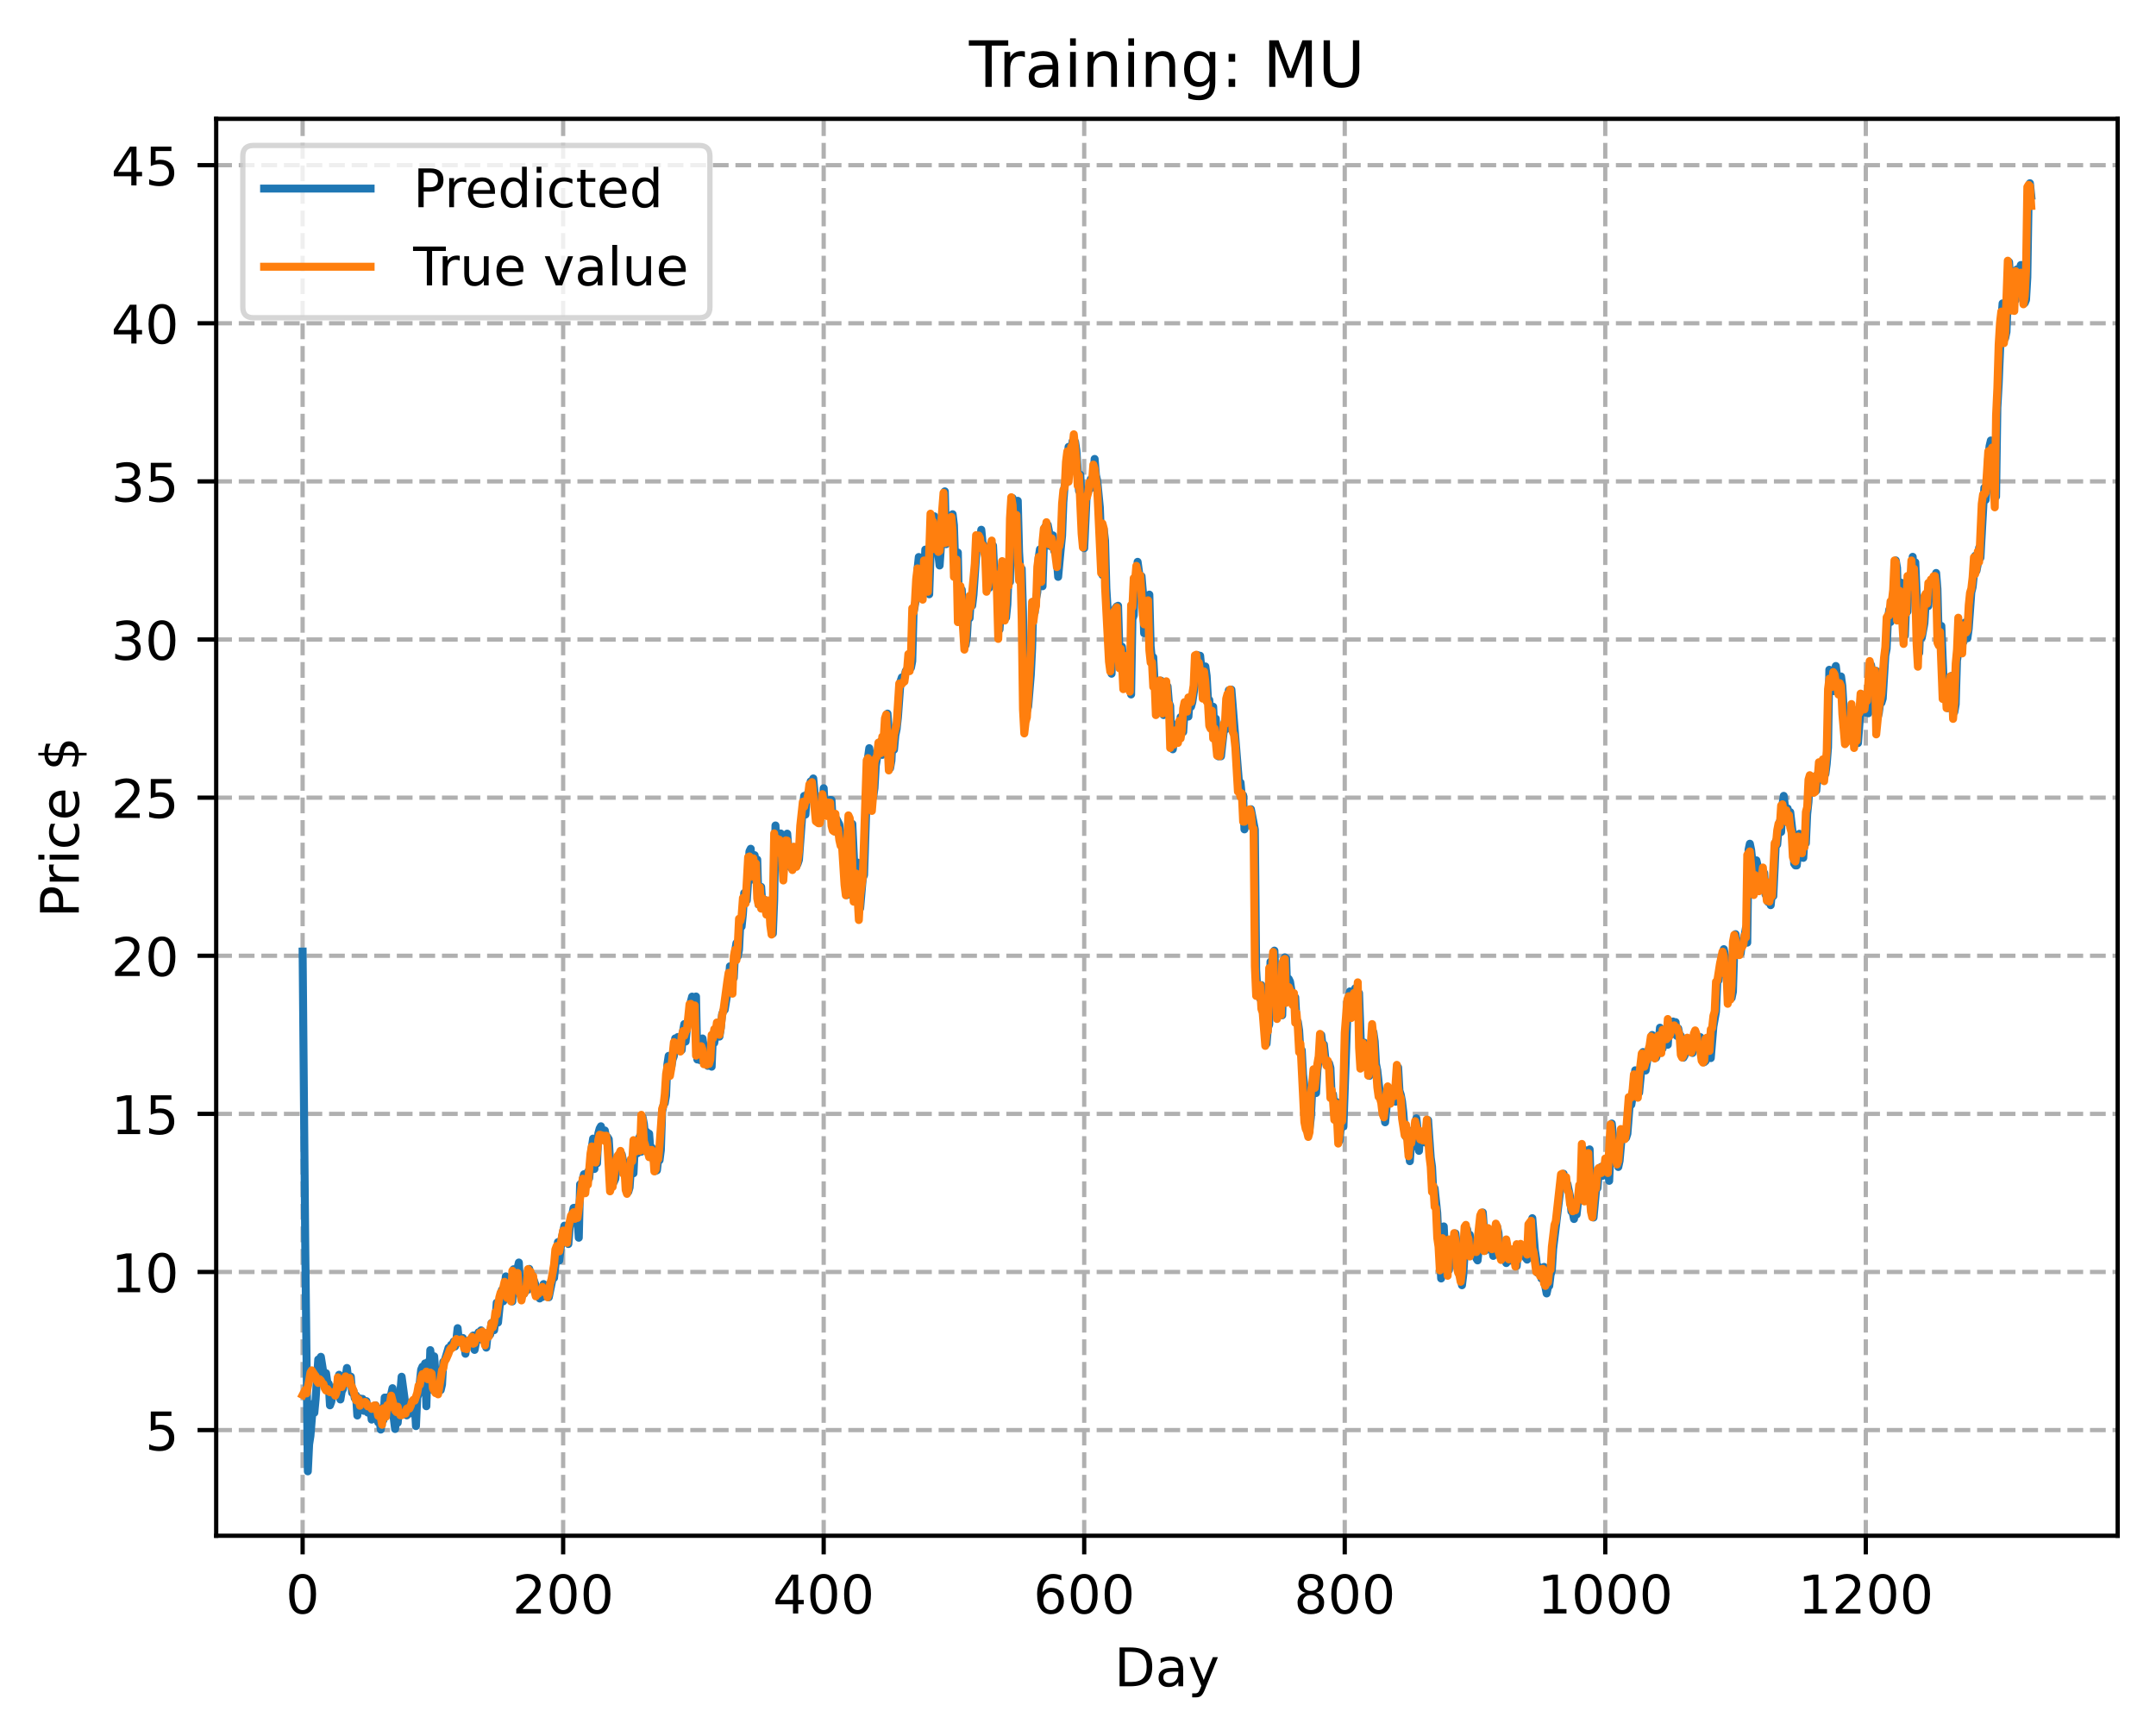 <?xml version="1.0" encoding="utf-8" standalone="no"?>
<!DOCTYPE svg PUBLIC "-//W3C//DTD SVG 1.1//EN"
  "http://www.w3.org/Graphics/SVG/1.1/DTD/svg11.dtd">
<!-- Created with matplotlib (https://matplotlib.org/) -->
<svg height="325.986pt" version="1.1" viewBox="0 0 404.923 325.986" width="404.923pt" xmlns="http://www.w3.org/2000/svg" xmlns:xlink="http://www.w3.org/1999/xlink">
 <defs>
  <style type="text/css">
*{stroke-linecap:butt;stroke-linejoin:round;}
  </style>
 </defs>
 <g id="figure_1">
  <g id="patch_1">
   <path d="M 0 325.986 
L 404.923 325.986 
L 404.923 0 
L 0 0 
z
" style="fill:#ffffff;"/>
  </g>
  <g id="axes_1">
   <g id="patch_2">
    <path d="M 40.603 288.43 
L 397.723 288.43 
L 397.723 22.318 
L 40.603 22.318 
z
" style="fill:#ffffff;"/>
   </g>
   <g id="matplotlib.axis_1">
    <g id="xtick_1">
     <g id="line2d_1">
      <path clip-path="url(#p300f5468a7)" d="M 56.836 288.43 
L 56.836 22.318 
" style="fill:none;stroke:#b0b0b0;stroke-dasharray:2.96,1.28;stroke-dashoffset:0;stroke-width:0.8;"/>
     </g>
     <g id="line2d_2">
      <defs>
       <path d="M 0 0 
L 0 3.5 
" id="m1209bfec4f" style="stroke:#000000;stroke-width:0.8;"/>
      </defs>
      <g>
       <use style="stroke:#000000;stroke-width:0.8;" x="56.836" xlink:href="#m1209bfec4f" y="288.43"/>
      </g>
     </g>
     <g id="text_1">
      <!-- 0 -->
      <defs>
       <path d="M 31.781 66.406 
Q 24.172 66.406 20.328 58.906 
Q 16.5 51.422 16.5 36.375 
Q 16.5 21.391 20.328 13.891 
Q 24.172 6.391 31.781 6.391 
Q 39.453 6.391 43.281 13.891 
Q 47.125 21.391 47.125 36.375 
Q 47.125 51.422 43.281 58.906 
Q 39.453 66.406 31.781 66.406 
z
M 31.781 74.219 
Q 44.047 74.219 50.516 64.516 
Q 56.984 54.828 56.984 36.375 
Q 56.984 17.969 50.516 8.266 
Q 44.047 -1.422 31.781 -1.422 
Q 19.531 -1.422 13.062 8.266 
Q 6.594 17.969 6.594 36.375 
Q 6.594 54.828 13.062 64.516 
Q 19.531 74.219 31.781 74.219 
z
" id="DejaVuSans-48"/>
      </defs>
      <g transform="translate(53.655 303.029)scale(0.1 -0.1)">
       <use xlink:href="#DejaVuSans-48"/>
      </g>
     </g>
    </g>
    <g id="xtick_2">
     <g id="line2d_3">
      <path clip-path="url(#p300f5468a7)" d="M 105.766 288.43 
L 105.766 22.318 
" style="fill:none;stroke:#b0b0b0;stroke-dasharray:2.96,1.28;stroke-dashoffset:0;stroke-width:0.8;"/>
     </g>
     <g id="line2d_4">
      <g>
       <use style="stroke:#000000;stroke-width:0.8;" x="105.766" xlink:href="#m1209bfec4f" y="288.43"/>
      </g>
     </g>
     <g id="text_2">
      <!-- 200 -->
      <defs>
       <path d="M 19.188 8.297 
L 53.609 8.297 
L 53.609 0 
L 7.328 0 
L 7.328 8.297 
Q 12.938 14.109 22.625 23.891 
Q 32.328 33.688 34.812 36.531 
Q 39.547 41.844 41.422 45.531 
Q 43.312 49.219 43.312 52.781 
Q 43.312 58.594 39.234 62.25 
Q 35.156 65.922 28.609 65.922 
Q 23.969 65.922 18.812 64.312 
Q 13.672 62.703 7.812 59.422 
L 7.812 69.391 
Q 13.766 71.781 18.938 73 
Q 24.125 74.219 28.422 74.219 
Q 39.75 74.219 46.484 68.547 
Q 53.219 62.891 53.219 53.422 
Q 53.219 48.922 51.531 44.891 
Q 49.859 40.875 45.406 35.406 
Q 44.188 33.984 37.641 27.219 
Q 31.109 20.453 19.188 8.297 
z
" id="DejaVuSans-50"/>
      </defs>
      <g transform="translate(96.223 303.029)scale(0.1 -0.1)">
       <use xlink:href="#DejaVuSans-50"/>
       <use x="63.623" xlink:href="#DejaVuSans-48"/>
       <use x="127.246" xlink:href="#DejaVuSans-48"/>
      </g>
     </g>
    </g>
    <g id="xtick_3">
     <g id="line2d_5">
      <path clip-path="url(#p300f5468a7)" d="M 154.697 288.43 
L 154.697 22.318 
" style="fill:none;stroke:#b0b0b0;stroke-dasharray:2.96,1.28;stroke-dashoffset:0;stroke-width:0.8;"/>
     </g>
     <g id="line2d_6">
      <g>
       <use style="stroke:#000000;stroke-width:0.8;" x="154.697" xlink:href="#m1209bfec4f" y="288.43"/>
      </g>
     </g>
     <g id="text_3">
      <!-- 400 -->
      <defs>
       <path d="M 37.797 64.312 
L 12.891 25.391 
L 37.797 25.391 
z
M 35.203 72.906 
L 47.609 72.906 
L 47.609 25.391 
L 58.016 25.391 
L 58.016 17.188 
L 47.609 17.188 
L 47.609 0 
L 37.797 0 
L 37.797 17.188 
L 4.891 17.188 
L 4.891 26.703 
z
" id="DejaVuSans-52"/>
      </defs>
      <g transform="translate(145.153 303.029)scale(0.1 -0.1)">
       <use xlink:href="#DejaVuSans-52"/>
       <use x="63.623" xlink:href="#DejaVuSans-48"/>
       <use x="127.246" xlink:href="#DejaVuSans-48"/>
      </g>
     </g>
    </g>
    <g id="xtick_4">
     <g id="line2d_7">
      <path clip-path="url(#p300f5468a7)" d="M 203.628 288.43 
L 203.628 22.318 
" style="fill:none;stroke:#b0b0b0;stroke-dasharray:2.96,1.28;stroke-dashoffset:0;stroke-width:0.8;"/>
     </g>
     <g id="line2d_8">
      <g>
       <use style="stroke:#000000;stroke-width:0.8;" x="203.628" xlink:href="#m1209bfec4f" y="288.43"/>
      </g>
     </g>
     <g id="text_4">
      <!-- 600 -->
      <defs>
       <path d="M 33.016 40.375 
Q 26.375 40.375 22.484 35.828 
Q 18.609 31.297 18.609 23.391 
Q 18.609 15.531 22.484 10.953 
Q 26.375 6.391 33.016 6.391 
Q 39.656 6.391 43.531 10.953 
Q 47.406 15.531 47.406 23.391 
Q 47.406 31.297 43.531 35.828 
Q 39.656 40.375 33.016 40.375 
z
M 52.594 71.297 
L 52.594 62.312 
Q 48.875 64.062 45.094 64.984 
Q 41.312 65.922 37.594 65.922 
Q 27.828 65.922 22.672 59.328 
Q 17.531 52.734 16.797 39.406 
Q 19.672 43.656 24.016 45.922 
Q 28.375 48.188 33.594 48.188 
Q 44.578 48.188 50.953 41.516 
Q 57.328 34.859 57.328 23.391 
Q 57.328 12.156 50.688 5.359 
Q 44.047 -1.422 33.016 -1.422 
Q 20.359 -1.422 13.672 8.266 
Q 6.984 17.969 6.984 36.375 
Q 6.984 53.656 15.188 63.938 
Q 23.391 74.219 37.203 74.219 
Q 40.922 74.219 44.703 73.484 
Q 48.484 72.75 52.594 71.297 
z
" id="DejaVuSans-54"/>
      </defs>
      <g transform="translate(194.084 303.029)scale(0.1 -0.1)">
       <use xlink:href="#DejaVuSans-54"/>
       <use x="63.623" xlink:href="#DejaVuSans-48"/>
       <use x="127.246" xlink:href="#DejaVuSans-48"/>
      </g>
     </g>
    </g>
    <g id="xtick_5">
     <g id="line2d_9">
      <path clip-path="url(#p300f5468a7)" d="M 252.558 288.43 
L 252.558 22.318 
" style="fill:none;stroke:#b0b0b0;stroke-dasharray:2.96,1.28;stroke-dashoffset:0;stroke-width:0.8;"/>
     </g>
     <g id="line2d_10">
      <g>
       <use style="stroke:#000000;stroke-width:0.8;" x="252.558" xlink:href="#m1209bfec4f" y="288.43"/>
      </g>
     </g>
     <g id="text_5">
      <!-- 800 -->
      <defs>
       <path d="M 31.781 34.625 
Q 24.75 34.625 20.719 30.859 
Q 16.703 27.094 16.703 20.516 
Q 16.703 13.922 20.719 10.156 
Q 24.75 6.391 31.781 6.391 
Q 38.812 6.391 42.859 10.172 
Q 46.922 13.969 46.922 20.516 
Q 46.922 27.094 42.891 30.859 
Q 38.875 34.625 31.781 34.625 
z
M 21.922 38.812 
Q 15.578 40.375 12.031 44.719 
Q 8.5 49.078 8.5 55.328 
Q 8.5 64.062 14.719 69.141 
Q 20.953 74.219 31.781 74.219 
Q 42.672 74.219 48.875 69.141 
Q 55.078 64.062 55.078 55.328 
Q 55.078 49.078 51.531 44.719 
Q 48 40.375 41.703 38.812 
Q 48.828 37.156 52.797 32.312 
Q 56.781 27.484 56.781 20.516 
Q 56.781 9.906 50.312 4.234 
Q 43.844 -1.422 31.781 -1.422 
Q 19.734 -1.422 13.25 4.234 
Q 6.781 9.906 6.781 20.516 
Q 6.781 27.484 10.781 32.312 
Q 14.797 37.156 21.922 38.812 
z
M 18.312 54.391 
Q 18.312 48.734 21.844 45.562 
Q 25.391 42.391 31.781 42.391 
Q 38.141 42.391 41.719 45.562 
Q 45.312 48.734 45.312 54.391 
Q 45.312 60.062 41.719 63.234 
Q 38.141 66.406 31.781 66.406 
Q 25.391 66.406 21.844 63.234 
Q 18.312 60.062 18.312 54.391 
z
" id="DejaVuSans-56"/>
      </defs>
      <g transform="translate(243.015 303.029)scale(0.1 -0.1)">
       <use xlink:href="#DejaVuSans-56"/>
       <use x="63.623" xlink:href="#DejaVuSans-48"/>
       <use x="127.246" xlink:href="#DejaVuSans-48"/>
      </g>
     </g>
    </g>
    <g id="xtick_6">
     <g id="line2d_11">
      <path clip-path="url(#p300f5468a7)" d="M 301.489 288.43 
L 301.489 22.318 
" style="fill:none;stroke:#b0b0b0;stroke-dasharray:2.96,1.28;stroke-dashoffset:0;stroke-width:0.8;"/>
     </g>
     <g id="line2d_12">
      <g>
       <use style="stroke:#000000;stroke-width:0.8;" x="301.489" xlink:href="#m1209bfec4f" y="288.43"/>
      </g>
     </g>
     <g id="text_6">
      <!-- 1000 -->
      <defs>
       <path d="M 12.406 8.297 
L 28.516 8.297 
L 28.516 63.922 
L 10.984 60.406 
L 10.984 69.391 
L 28.422 72.906 
L 38.281 72.906 
L 38.281 8.297 
L 54.391 8.297 
L 54.391 0 
L 12.406 0 
z
" id="DejaVuSans-49"/>
      </defs>
      <g transform="translate(288.764 303.029)scale(0.1 -0.1)">
       <use xlink:href="#DejaVuSans-49"/>
       <use x="63.623" xlink:href="#DejaVuSans-48"/>
       <use x="127.246" xlink:href="#DejaVuSans-48"/>
       <use x="190.869" xlink:href="#DejaVuSans-48"/>
      </g>
     </g>
    </g>
    <g id="xtick_7">
     <g id="line2d_13">
      <path clip-path="url(#p300f5468a7)" d="M 350.419 288.43 
L 350.419 22.318 
" style="fill:none;stroke:#b0b0b0;stroke-dasharray:2.96,1.28;stroke-dashoffset:0;stroke-width:0.8;"/>
     </g>
     <g id="line2d_14">
      <g>
       <use style="stroke:#000000;stroke-width:0.8;" x="350.419" xlink:href="#m1209bfec4f" y="288.43"/>
      </g>
     </g>
     <g id="text_7">
      <!-- 1200 -->
      <g transform="translate(337.694 303.029)scale(0.1 -0.1)">
       <use xlink:href="#DejaVuSans-49"/>
       <use x="63.623" xlink:href="#DejaVuSans-50"/>
       <use x="127.246" xlink:href="#DejaVuSans-48"/>
       <use x="190.869" xlink:href="#DejaVuSans-48"/>
      </g>
     </g>
    </g>
    <g id="text_8">
     <!-- Day -->
     <defs>
      <path d="M 19.672 64.797 
L 19.672 8.109 
L 31.594 8.109 
Q 46.688 8.109 53.688 14.938 
Q 60.688 21.781 60.688 36.531 
Q 60.688 51.172 53.688 57.984 
Q 46.688 64.797 31.594 64.797 
z
M 9.812 72.906 
L 30.078 72.906 
Q 51.266 72.906 61.172 64.094 
Q 71.094 55.281 71.094 36.531 
Q 71.094 17.672 61.125 8.828 
Q 51.172 0 30.078 0 
L 9.812 0 
z
" id="DejaVuSans-68"/>
      <path d="M 34.281 27.484 
Q 23.391 27.484 19.188 25 
Q 14.984 22.516 14.984 16.5 
Q 14.984 11.719 18.141 8.906 
Q 21.297 6.109 26.703 6.109 
Q 34.188 6.109 38.703 11.406 
Q 43.219 16.703 43.219 25.484 
L 43.219 27.484 
z
M 52.203 31.203 
L 52.203 0 
L 43.219 0 
L 43.219 8.297 
Q 40.141 3.328 35.547 0.953 
Q 30.953 -1.422 24.312 -1.422 
Q 15.922 -1.422 10.953 3.297 
Q 6 8.016 6 15.922 
Q 6 25.141 12.172 29.828 
Q 18.359 34.516 30.609 34.516 
L 43.219 34.516 
L 43.219 35.406 
Q 43.219 41.609 39.141 45 
Q 35.062 48.391 27.688 48.391 
Q 23 48.391 18.547 47.266 
Q 14.109 46.141 10.016 43.891 
L 10.016 52.203 
Q 14.938 54.109 19.578 55.047 
Q 24.219 56 28.609 56 
Q 40.484 56 46.344 49.844 
Q 52.203 43.703 52.203 31.203 
z
" id="DejaVuSans-97"/>
      <path d="M 32.172 -5.078 
Q 28.375 -14.844 24.75 -17.812 
Q 21.141 -20.797 15.094 -20.797 
L 7.906 -20.797 
L 7.906 -13.281 
L 13.188 -13.281 
Q 16.891 -13.281 18.938 -11.516 
Q 21 -9.766 23.484 -3.219 
L 25.094 0.875 
L 2.984 54.688 
L 12.5 54.688 
L 29.594 11.922 
L 46.688 54.688 
L 56.203 54.688 
z
" id="DejaVuSans-121"/>
     </defs>
     <g transform="translate(209.29 316.707)scale(0.1 -0.1)">
      <use xlink:href="#DejaVuSans-68"/>
      <use x="77.002" xlink:href="#DejaVuSans-97"/>
      <use x="138.281" xlink:href="#DejaVuSans-121"/>
     </g>
    </g>
   </g>
   <g id="matplotlib.axis_2">
    <g id="ytick_1">
     <g id="line2d_15">
      <path clip-path="url(#p300f5468a7)" d="M 40.603 268.593 
L 397.723 268.593 
" style="fill:none;stroke:#b0b0b0;stroke-dasharray:2.96,1.28;stroke-dashoffset:0;stroke-width:0.8;"/>
     </g>
     <g id="line2d_16">
      <defs>
       <path d="M 0 0 
L -3.5 0 
" id="m30ece6db7d" style="stroke:#000000;stroke-width:0.8;"/>
      </defs>
      <g>
       <use style="stroke:#000000;stroke-width:0.8;" x="40.603" xlink:href="#m30ece6db7d" y="268.593"/>
      </g>
     </g>
     <g id="text_9">
      <!-- 5 -->
      <defs>
       <path d="M 10.797 72.906 
L 49.516 72.906 
L 49.516 64.594 
L 19.828 64.594 
L 19.828 46.734 
Q 21.969 47.469 24.109 47.828 
Q 26.266 48.188 28.422 48.188 
Q 40.625 48.188 47.75 41.5 
Q 54.891 34.812 54.891 23.391 
Q 54.891 11.625 47.562 5.094 
Q 40.234 -1.422 26.906 -1.422 
Q 22.312 -1.422 17.547 -0.641 
Q 12.797 0.141 7.719 1.703 
L 7.719 11.625 
Q 12.109 9.234 16.797 8.062 
Q 21.484 6.891 26.703 6.891 
Q 35.156 6.891 40.078 11.328 
Q 45.016 15.766 45.016 23.391 
Q 45.016 31 40.078 35.438 
Q 35.156 39.891 26.703 39.891 
Q 22.75 39.891 18.812 39.016 
Q 14.891 38.141 10.797 36.281 
z
" id="DejaVuSans-53"/>
      </defs>
      <g transform="translate(27.241 272.393)scale(0.1 -0.1)">
       <use xlink:href="#DejaVuSans-53"/>
      </g>
     </g>
    </g>
    <g id="ytick_2">
     <g id="line2d_17">
      <path clip-path="url(#p300f5468a7)" d="M 40.603 238.897 
L 397.723 238.897 
" style="fill:none;stroke:#b0b0b0;stroke-dasharray:2.96,1.28;stroke-dashoffset:0;stroke-width:0.8;"/>
     </g>
     <g id="line2d_18">
      <g>
       <use style="stroke:#000000;stroke-width:0.8;" x="40.603" xlink:href="#m30ece6db7d" y="238.897"/>
      </g>
     </g>
     <g id="text_10">
      <!-- 10 -->
      <g transform="translate(20.878 242.696)scale(0.1 -0.1)">
       <use xlink:href="#DejaVuSans-49"/>
       <use x="63.623" xlink:href="#DejaVuSans-48"/>
      </g>
     </g>
    </g>
    <g id="ytick_3">
     <g id="line2d_19">
      <path clip-path="url(#p300f5468a7)" d="M 40.603 209.201 
L 397.723 209.201 
" style="fill:none;stroke:#b0b0b0;stroke-dasharray:2.96,1.28;stroke-dashoffset:0;stroke-width:0.8;"/>
     </g>
     <g id="line2d_20">
      <g>
       <use style="stroke:#000000;stroke-width:0.8;" x="40.603" xlink:href="#m30ece6db7d" y="209.201"/>
      </g>
     </g>
     <g id="text_11">
      <!-- 15 -->
      <g transform="translate(20.878 213)scale(0.1 -0.1)">
       <use xlink:href="#DejaVuSans-49"/>
       <use x="63.623" xlink:href="#DejaVuSans-53"/>
      </g>
     </g>
    </g>
    <g id="ytick_4">
     <g id="line2d_21">
      <path clip-path="url(#p300f5468a7)" d="M 40.603 179.504 
L 397.723 179.504 
" style="fill:none;stroke:#b0b0b0;stroke-dasharray:2.96,1.28;stroke-dashoffset:0;stroke-width:0.8;"/>
     </g>
     <g id="line2d_22">
      <g>
       <use style="stroke:#000000;stroke-width:0.8;" x="40.603" xlink:href="#m30ece6db7d" y="179.504"/>
      </g>
     </g>
     <g id="text_12">
      <!-- 20 -->
      <g transform="translate(20.878 183.303)scale(0.1 -0.1)">
       <use xlink:href="#DejaVuSans-50"/>
       <use x="63.623" xlink:href="#DejaVuSans-48"/>
      </g>
     </g>
    </g>
    <g id="ytick_5">
     <g id="line2d_23">
      <path clip-path="url(#p300f5468a7)" d="M 40.603 149.808 
L 397.723 149.808 
" style="fill:none;stroke:#b0b0b0;stroke-dasharray:2.96,1.28;stroke-dashoffset:0;stroke-width:0.8;"/>
     </g>
     <g id="line2d_24">
      <g>
       <use style="stroke:#000000;stroke-width:0.8;" x="40.603" xlink:href="#m30ece6db7d" y="149.808"/>
      </g>
     </g>
     <g id="text_13">
      <!-- 25 -->
      <g transform="translate(20.878 153.607)scale(0.1 -0.1)">
       <use xlink:href="#DejaVuSans-50"/>
       <use x="63.623" xlink:href="#DejaVuSans-53"/>
      </g>
     </g>
    </g>
    <g id="ytick_6">
     <g id="line2d_25">
      <path clip-path="url(#p300f5468a7)" d="M 40.603 120.111 
L 397.723 120.111 
" style="fill:none;stroke:#b0b0b0;stroke-dasharray:2.96,1.28;stroke-dashoffset:0;stroke-width:0.8;"/>
     </g>
     <g id="line2d_26">
      <g>
       <use style="stroke:#000000;stroke-width:0.8;" x="40.603" xlink:href="#m30ece6db7d" y="120.111"/>
      </g>
     </g>
     <g id="text_14">
      <!-- 30 -->
      <defs>
       <path d="M 40.578 39.312 
Q 47.656 37.797 51.625 33 
Q 55.609 28.219 55.609 21.188 
Q 55.609 10.406 48.188 4.484 
Q 40.766 -1.422 27.094 -1.422 
Q 22.516 -1.422 17.656 -0.516 
Q 12.797 0.391 7.625 2.203 
L 7.625 11.719 
Q 11.719 9.328 16.594 8.109 
Q 21.484 6.891 26.812 6.891 
Q 36.078 6.891 40.938 10.547 
Q 45.797 14.203 45.797 21.188 
Q 45.797 27.641 41.281 31.266 
Q 36.766 34.906 28.719 34.906 
L 20.219 34.906 
L 20.219 43.016 
L 29.109 43.016 
Q 36.375 43.016 40.234 45.922 
Q 44.094 48.828 44.094 54.297 
Q 44.094 59.906 40.109 62.906 
Q 36.141 65.922 28.719 65.922 
Q 24.656 65.922 20.016 65.031 
Q 15.375 64.156 9.812 62.312 
L 9.812 71.094 
Q 15.438 72.656 20.344 73.438 
Q 25.25 74.219 29.594 74.219 
Q 40.828 74.219 47.359 69.109 
Q 53.906 64.016 53.906 55.328 
Q 53.906 49.266 50.438 45.094 
Q 46.969 40.922 40.578 39.312 
z
" id="DejaVuSans-51"/>
      </defs>
      <g transform="translate(20.878 123.91)scale(0.1 -0.1)">
       <use xlink:href="#DejaVuSans-51"/>
       <use x="63.623" xlink:href="#DejaVuSans-48"/>
      </g>
     </g>
    </g>
    <g id="ytick_7">
     <g id="line2d_27">
      <path clip-path="url(#p300f5468a7)" d="M 40.603 90.415 
L 397.723 90.415 
" style="fill:none;stroke:#b0b0b0;stroke-dasharray:2.96,1.28;stroke-dashoffset:0;stroke-width:0.8;"/>
     </g>
     <g id="line2d_28">
      <g>
       <use style="stroke:#000000;stroke-width:0.8;" x="40.603" xlink:href="#m30ece6db7d" y="90.415"/>
      </g>
     </g>
     <g id="text_15">
      <!-- 35 -->
      <g transform="translate(20.878 94.214)scale(0.1 -0.1)">
       <use xlink:href="#DejaVuSans-51"/>
       <use x="63.623" xlink:href="#DejaVuSans-53"/>
      </g>
     </g>
    </g>
    <g id="ytick_8">
     <g id="line2d_29">
      <path clip-path="url(#p300f5468a7)" d="M 40.603 60.718 
L 397.723 60.718 
" style="fill:none;stroke:#b0b0b0;stroke-dasharray:2.96,1.28;stroke-dashoffset:0;stroke-width:0.8;"/>
     </g>
     <g id="line2d_30">
      <g>
       <use style="stroke:#000000;stroke-width:0.8;" x="40.603" xlink:href="#m30ece6db7d" y="60.718"/>
      </g>
     </g>
     <g id="text_16">
      <!-- 40 -->
      <g transform="translate(20.878 64.518)scale(0.1 -0.1)">
       <use xlink:href="#DejaVuSans-52"/>
       <use x="63.623" xlink:href="#DejaVuSans-48"/>
      </g>
     </g>
    </g>
    <g id="ytick_9">
     <g id="line2d_31">
      <path clip-path="url(#p300f5468a7)" d="M 40.603 31.022 
L 397.723 31.022 
" style="fill:none;stroke:#b0b0b0;stroke-dasharray:2.96,1.28;stroke-dashoffset:0;stroke-width:0.8;"/>
     </g>
     <g id="line2d_32">
      <g>
       <use style="stroke:#000000;stroke-width:0.8;" x="40.603" xlink:href="#m30ece6db7d" y="31.022"/>
      </g>
     </g>
     <g id="text_17">
      <!-- 45 -->
      <g transform="translate(20.878 34.821)scale(0.1 -0.1)">
       <use xlink:href="#DejaVuSans-52"/>
       <use x="63.623" xlink:href="#DejaVuSans-53"/>
      </g>
     </g>
    </g>
    <g id="text_18">
     <!-- Price $ -->
     <defs>
      <path d="M 19.672 64.797 
L 19.672 37.406 
L 32.078 37.406 
Q 38.969 37.406 42.719 40.969 
Q 46.484 44.531 46.484 51.125 
Q 46.484 57.672 42.719 61.234 
Q 38.969 64.797 32.078 64.797 
z
M 9.812 72.906 
L 32.078 72.906 
Q 44.344 72.906 50.609 67.359 
Q 56.891 61.812 56.891 51.125 
Q 56.891 40.328 50.609 34.812 
Q 44.344 29.297 32.078 29.297 
L 19.672 29.297 
L 19.672 0 
L 9.812 0 
z
" id="DejaVuSans-80"/>
      <path d="M 41.109 46.297 
Q 39.594 47.172 37.812 47.578 
Q 36.031 48 33.891 48 
Q 26.266 48 22.188 43.047 
Q 18.109 38.094 18.109 28.812 
L 18.109 0 
L 9.078 0 
L 9.078 54.688 
L 18.109 54.688 
L 18.109 46.188 
Q 20.953 51.172 25.484 53.578 
Q 30.031 56 36.531 56 
Q 37.453 56 38.578 55.875 
Q 39.703 55.766 41.062 55.516 
z
" id="DejaVuSans-114"/>
      <path d="M 9.422 54.688 
L 18.406 54.688 
L 18.406 0 
L 9.422 0 
z
M 9.422 75.984 
L 18.406 75.984 
L 18.406 64.594 
L 9.422 64.594 
z
" id="DejaVuSans-105"/>
      <path d="M 48.781 52.594 
L 48.781 44.188 
Q 44.969 46.297 41.141 47.344 
Q 37.312 48.391 33.406 48.391 
Q 24.656 48.391 19.812 42.844 
Q 14.984 37.312 14.984 27.297 
Q 14.984 17.281 19.812 11.734 
Q 24.656 6.203 33.406 6.203 
Q 37.312 6.203 41.141 7.25 
Q 44.969 8.297 48.781 10.406 
L 48.781 2.094 
Q 45.016 0.344 40.984 -0.531 
Q 36.969 -1.422 32.422 -1.422 
Q 20.062 -1.422 12.781 6.344 
Q 5.516 14.109 5.516 27.297 
Q 5.516 40.672 12.859 48.328 
Q 20.219 56 33.016 56 
Q 37.156 56 41.109 55.141 
Q 45.062 54.297 48.781 52.594 
z
" id="DejaVuSans-99"/>
      <path d="M 56.203 29.594 
L 56.203 25.203 
L 14.891 25.203 
Q 15.484 15.922 20.484 11.062 
Q 25.484 6.203 34.422 6.203 
Q 39.594 6.203 44.453 7.469 
Q 49.312 8.734 54.109 11.281 
L 54.109 2.781 
Q 49.266 0.734 44.188 -0.344 
Q 39.109 -1.422 33.891 -1.422 
Q 20.797 -1.422 13.156 6.188 
Q 5.516 13.812 5.516 26.812 
Q 5.516 40.234 12.766 48.109 
Q 20.016 56 32.328 56 
Q 43.359 56 49.781 48.891 
Q 56.203 41.797 56.203 29.594 
z
M 47.219 32.234 
Q 47.125 39.594 43.094 43.984 
Q 39.062 48.391 32.422 48.391 
Q 24.906 48.391 20.391 44.141 
Q 15.875 39.891 15.188 32.172 
z
" id="DejaVuSans-101"/>
      <path id="DejaVuSans-32"/>
      <path d="M 33.797 -14.703 
L 28.906 -14.703 
L 28.859 0 
Q 23.734 0.094 18.609 1.188 
Q 13.484 2.297 8.297 4.5 
L 8.297 13.281 
Q 13.281 10.156 18.375 8.562 
Q 23.484 6.984 28.906 6.938 
L 28.906 29.203 
Q 18.109 30.953 13.203 35.156 
Q 8.297 39.359 8.297 46.688 
Q 8.297 54.641 13.625 59.219 
Q 18.953 63.812 28.906 64.5 
L 28.906 75.984 
L 33.797 75.984 
L 33.797 64.656 
Q 38.328 64.453 42.578 63.688 
Q 46.828 62.938 50.875 61.625 
L 50.875 53.078 
Q 46.828 55.125 42.547 56.25 
Q 38.281 57.375 33.797 57.562 
L 33.797 36.719 
Q 44.875 35.016 50.094 30.609 
Q 55.328 26.219 55.328 18.609 
Q 55.328 10.359 49.781 5.594 
Q 44.234 0.828 33.797 0.094 
z
M 28.906 37.594 
L 28.906 57.625 
Q 23.25 56.984 20.266 54.391 
Q 17.281 51.812 17.281 47.516 
Q 17.281 43.312 20.031 40.969 
Q 22.797 38.625 28.906 37.594 
z
M 33.797 28.219 
L 33.797 7.078 
Q 39.984 7.906 43.141 10.594 
Q 46.297 13.281 46.297 17.672 
Q 46.297 21.969 43.281 24.5 
Q 40.281 27.047 33.797 28.219 
z
" id="DejaVuSans-36"/>
     </defs>
     <g transform="translate(14.798 172.342)rotate(-90)scale(0.1 -0.1)">
      <use xlink:href="#DejaVuSans-80"/>
      <use x="58.553" xlink:href="#DejaVuSans-114"/>
      <use x="99.666" xlink:href="#DejaVuSans-105"/>
      <use x="127.449" xlink:href="#DejaVuSans-99"/>
      <use x="182.43" xlink:href="#DejaVuSans-101"/>
      <use x="243.953" xlink:href="#DejaVuSans-32"/>
      <use x="275.74" xlink:href="#DejaVuSans-36"/>
     </g>
    </g>
   </g>
   <g id="line2d_33">
    <path clip-path="url(#p300f5468a7)" d="M 56.836 178.721 
L 57.325 233.565 
L 57.814 276.334 
L 58.059 271.272 
L 58.304 269.699 
L 58.793 263.664 
L 59.038 265.333 
L 59.282 262.753 
L 59.772 255.327 
L 60.016 258.68 
L 60.261 254.826 
L 60.75 257.916 
L 60.995 257.832 
L 61.24 257.905 
L 61.484 259.611 
L 61.729 259.877 
L 61.974 263.942 
L 62.218 263.289 
L 62.463 261.935 
L 62.708 262.127 
L 62.952 260.496 
L 63.197 262.005 
L 63.441 261.357 
L 63.686 258.199 
L 63.931 262.841 
L 64.175 261.335 
L 64.42 260.876 
L 64.665 258.995 
L 64.909 258.689 
L 65.154 256.923 
L 65.399 259.062 
L 65.643 258.616 
L 65.888 258.548 
L 66.133 261.572 
L 66.377 261.169 
L 66.622 262.584 
L 66.867 262.073 
L 67.111 265.851 
L 67.356 263.487 
L 67.601 262.641 
L 67.845 264.279 
L 68.09 262.728 
L 68.335 264.973 
L 68.579 264.318 
L 68.824 263.151 
L 69.069 265.299 
L 69.313 265.374 
L 69.558 264.291 
L 69.802 266.62 
L 70.047 264.677 
L 70.292 266.064 
L 70.536 263.935 
L 70.781 264.31 
L 71.026 267.133 
L 71.27 266.657 
L 71.515 268.494 
L 71.76 265.981 
L 72.004 266.738 
L 72.249 262.478 
L 72.494 265.905 
L 72.738 262.444 
L 72.983 262.54 
L 73.228 262.906 
L 73.717 260.72 
L 73.962 266.455 
L 74.206 268.382 
L 74.451 265.738 
L 74.696 267.215 
L 75.429 258.567 
L 76.408 265.823 
L 76.653 265.287 
L 76.897 265.495 
L 77.142 265.205 
L 77.387 265.157 
L 77.631 264.959 
L 77.876 263.261 
L 78.121 267.841 
L 78.365 262.483 
L 78.61 261.789 
L 79.099 257.231 
L 79.344 256.665 
L 79.589 257.464 
L 79.833 256.063 
L 80.078 264.112 
L 80.323 255.835 
L 80.567 261.07 
L 80.812 253.569 
L 81.056 255.649 
L 81.301 259.994 
L 81.546 254.736 
L 82.035 261.455 
L 82.28 259.794 
L 82.524 259.807 
L 82.769 261.081 
L 83.014 260.049 
L 83.258 255.768 
L 83.503 255.596 
L 84.237 253.131 
L 84.482 253.529 
L 84.726 252.577 
L 84.971 252.573 
L 85.216 251.949 
L 85.46 252.887 
L 85.705 251.623 
L 85.95 249.445 
L 86.194 251.99 
L 86.439 251.426 
L 86.684 252.27 
L 86.928 251.289 
L 87.173 252.286 
L 87.417 254.254 
L 87.662 251.882 
L 87.907 252.807 
L 88.396 251.498 
L 88.641 251.583 
L 88.885 250.821 
L 89.13 253.532 
L 89.619 250.903 
L 89.864 250.232 
L 90.109 250.471 
L 90.353 249.857 
L 90.598 251.664 
L 90.843 250.29 
L 91.087 250.375 
L 91.332 253.101 
L 91.577 250.707 
L 91.821 250.892 
L 92.066 250.636 
L 92.311 248.478 
L 92.555 248.343 
L 92.8 249.833 
L 93.044 248.062 
L 93.289 244.661 
L 93.534 248.391 
L 94.023 243.484 
L 94.268 242.259 
L 94.512 244.415 
L 95.002 239.717 
L 95.246 240.841 
L 95.491 241.423 
L 95.736 242.833 
L 95.98 240.485 
L 96.225 244.433 
L 96.47 238.377 
L 96.714 238.958 
L 96.959 239.232 
L 97.448 237.118 
L 97.693 241.837 
L 97.938 241.458 
L 98.182 241.672 
L 98.427 242.993 
L 98.916 241.794 
L 99.161 242.226 
L 99.405 238.315 
L 99.65 240.071 
L 99.895 239.418 
L 100.629 241.479 
L 100.873 243.219 
L 101.118 242.536 
L 101.363 243.873 
L 101.607 242.107 
L 101.852 243.6 
L 102.097 241.164 
L 102.341 242.32 
L 102.586 242.724 
L 102.831 241.814 
L 103.075 243.644 
L 103.809 240.028 
L 104.054 240.017 
L 104.788 233.292 
L 105.032 236.762 
L 105.522 232.446 
L 106.011 230.192 
L 106.256 231.247 
L 106.5 230.364 
L 106.745 233.649 
L 106.99 230.557 
L 107.724 226.861 
L 107.968 226.83 
L 108.213 229.291 
L 108.458 228.917 
L 108.702 232.463 
L 108.947 222.436 
L 109.192 223.822 
L 109.436 221.485 
L 109.681 220.538 
L 110.17 222.085 
L 110.415 220.065 
L 110.66 221.286 
L 111.149 215.499 
L 111.393 213.843 
L 111.638 219.55 
L 111.883 214.702 
L 112.127 218.498 
L 112.372 212.859 
L 112.617 211.961 
L 112.861 211.527 
L 113.106 213.132 
L 113.351 213.106 
L 113.595 212.316 
L 113.84 213.693 
L 114.085 213.557 
L 114.329 213.952 
L 114.819 221.952 
L 115.063 221.481 
L 115.308 221.986 
L 115.553 221.407 
L 115.797 218.808 
L 116.042 218.179 
L 116.287 217.091 
L 116.531 217.216 
L 116.776 216.816 
L 117.02 217.989 
L 117.51 218.751 
L 117.754 222.648 
L 117.999 223.835 
L 118.244 223.034 
L 118.488 219.479 
L 118.733 218.773 
L 118.978 220.365 
L 119.222 215.386 
L 119.467 215.351 
L 119.712 216.606 
L 119.956 213.868 
L 120.201 213.359 
L 120.446 216.305 
L 120.69 209.844 
L 120.935 211.087 
L 121.18 213.512 
L 121.424 212.558 
L 121.669 214.489 
L 121.914 212.917 
L 122.158 216.067 
L 122.403 215.53 
L 123.137 219.909 
L 123.381 219.8 
L 123.626 217.678 
L 123.871 217.913 
L 124.115 216.009 
L 124.36 208.754 
L 124.605 207.535 
L 124.849 207.201 
L 125.094 205.732 
L 125.339 199.915 
L 125.583 198.304 
L 125.828 200.656 
L 126.073 200.504 
L 126.317 198.987 
L 126.562 198.337 
L 126.807 195.028 
L 127.051 196.911 
L 127.296 194.771 
L 127.541 196.601 
L 127.785 197.087 
L 128.03 197.214 
L 128.275 193.74 
L 128.519 192.336 
L 128.764 195.623 
L 129.008 193.171 
L 129.253 192.069 
L 129.742 188.141 
L 129.987 187.178 
L 130.232 190.81 
L 130.721 187.157 
L 130.966 198.988 
L 131.21 196.586 
L 131.455 199.109 
L 131.944 195.04 
L 132.434 198.414 
L 132.678 197.289 
L 132.923 200.182 
L 133.168 197.78 
L 133.657 200.338 
L 133.902 194.289 
L 134.146 195.874 
L 134.391 194.294 
L 134.636 193.726 
L 134.88 192.347 
L 135.125 194.684 
L 135.369 193.097 
L 135.614 190.51 
L 135.859 189.809 
L 136.103 189.671 
L 136.593 186.637 
L 136.837 184.964 
L 137.082 181.482 
L 137.327 183.128 
L 137.571 183.941 
L 137.816 183.656 
L 138.061 178.683 
L 138.305 177.132 
L 138.55 179.627 
L 138.795 178.42 
L 139.039 173.457 
L 139.284 174.028 
L 139.529 171.653 
L 139.773 167.723 
L 140.018 169.269 
L 140.263 169.097 
L 140.507 165.502 
L 140.752 159.899 
L 140.996 159.406 
L 141.241 165.196 
L 141.73 160.608 
L 141.975 162.832 
L 142.22 161.433 
L 142.464 169.904 
L 142.709 169.872 
L 142.954 166.564 
L 143.198 170.069 
L 143.443 168.873 
L 143.688 169.514 
L 144.177 171.137 
L 144.422 169.534 
L 144.666 170.144 
L 144.911 173.801 
L 145.156 175.324 
L 145.4 169.133 
L 145.645 155.034 
L 145.89 160.504 
L 146.134 157.121 
L 146.379 160.379 
L 146.624 156.534 
L 146.868 160.417 
L 147.113 160.139 
L 147.357 162.927 
L 147.847 156.569 
L 148.336 162.419 
L 148.581 162.964 
L 148.825 162.132 
L 149.07 162.798 
L 149.315 159.783 
L 149.559 162.696 
L 149.804 162.232 
L 150.049 161.503 
L 150.783 151.615 
L 151.027 149.488 
L 151.272 152.994 
L 151.517 149.486 
L 151.761 148.905 
L 152.006 148.737 
L 152.251 146.759 
L 152.495 146.67 
L 152.74 146.204 
L 153.229 151.607 
L 153.474 151.478 
L 153.718 153.141 
L 153.963 153.985 
L 154.208 153.25 
L 154.452 151.402 
L 154.697 148.039 
L 154.942 152.657 
L 155.431 151.783 
L 155.676 150.624 
L 155.92 150.24 
L 156.165 150.26 
L 156.41 154.392 
L 156.654 155.87 
L 156.899 156.201 
L 157.144 153.878 
L 157.633 154.834 
L 157.878 156.532 
L 158.122 157.199 
L 158.367 156.557 
L 158.856 164.856 
L 159.101 168.097 
L 159.345 158.677 
L 159.59 154.651 
L 159.835 155.106 
L 160.079 154.745 
L 160.569 165.189 
L 161.058 162 
L 161.303 168.704 
L 161.547 170.583 
L 162.037 164.911 
L 162.281 164.367 
L 163.015 142.313 
L 163.26 140.514 
L 163.505 142.366 
L 163.749 147.512 
L 163.994 149.688 
L 164.239 148.021 
L 164.483 143.816 
L 164.972 140.745 
L 165.462 139.183 
L 165.706 141.774 
L 166.196 137.459 
L 166.44 136.208 
L 166.685 134.023 
L 166.93 137.183 
L 167.174 144.273 
L 167.419 142.877 
L 167.664 138.171 
L 167.908 140.806 
L 168.153 138.131 
L 168.398 136.933 
L 168.642 134.721 
L 169.132 127.95 
L 169.376 127.222 
L 169.621 128.123 
L 170.11 126.027 
L 170.355 125.778 
L 170.6 124.899 
L 170.844 123.56 
L 171.089 125.413 
L 171.333 124.168 
L 171.578 115.065 
L 172.067 112.275 
L 172.312 107.039 
L 172.557 104.615 
L 173.046 108.074 
L 173.291 107.597 
L 173.535 109.08 
L 173.78 103.221 
L 174.025 105.933 
L 174.269 107.23 
L 174.514 111.613 
L 175.003 97.191 
L 175.248 97.829 
L 175.493 96.969 
L 175.737 101.107 
L 175.982 100.346 
L 176.227 104.189 
L 176.471 106.206 
L 176.96 99.286 
L 177.45 92.282 
L 177.694 102.198 
L 177.939 100.347 
L 178.184 101.683 
L 178.428 99.687 
L 178.673 98.609 
L 178.918 96.577 
L 179.162 98.633 
L 179.407 106.112 
L 179.652 105.877 
L 179.896 103.769 
L 180.141 116.054 
L 180.386 114.102 
L 180.63 110.758 
L 181.364 121.137 
L 181.609 119.448 
L 181.854 115.098 
L 182.098 116.116 
L 182.343 112.416 
L 182.588 113.758 
L 182.832 111.702 
L 183.566 100.859 
L 183.811 101.434 
L 184.055 101.189 
L 184.3 99.492 
L 184.545 102.025 
L 184.789 102.4 
L 185.034 102.993 
L 185.279 104.975 
L 185.523 110.519 
L 185.768 110.422 
L 186.257 103.036 
L 186.502 102.474 
L 186.747 107.624 
L 186.991 107.388 
L 187.236 108.329 
L 187.481 110.968 
L 187.725 118.238 
L 188.215 109.386 
L 188.459 106.736 
L 188.948 115.999 
L 189.193 113.518 
L 189.438 107.597 
L 189.682 109.3 
L 189.927 97.633 
L 190.172 93.537 
L 190.416 95.036 
L 190.661 98.261 
L 190.906 96.646 
L 191.15 94.056 
L 191.395 103.642 
L 191.64 107.927 
L 191.884 106.817 
L 192.129 114.931 
L 192.374 130.595 
L 192.618 134.38 
L 193.108 132.683 
L 193.597 126.769 
L 193.842 121.861 
L 194.086 112.998 
L 194.331 115.051 
L 194.575 112.515 
L 194.82 111.201 
L 195.065 104.792 
L 195.309 103.166 
L 195.554 105.862 
L 195.799 110.11 
L 196.043 102.393 
L 196.288 98.949 
L 196.533 99.821 
L 196.777 98.573 
L 197.022 99.833 
L 197.267 102.563 
L 197.511 102.646 
L 197.756 100.545 
L 198.001 103.482 
L 198.245 103.067 
L 198.49 105.123 
L 198.735 108.345 
L 199.224 103.029 
L 199.469 100.654 
L 199.713 94.331 
L 199.958 91.114 
L 200.203 90.689 
L 200.692 83.925 
L 200.936 88.691 
L 201.426 82.904 
L 201.67 84.377 
L 201.915 82.974 
L 202.16 84.567 
L 202.649 92.191 
L 202.894 89.16 
L 203.383 99.956 
L 203.628 102.959 
L 204.117 92.407 
L 204.362 92.413 
L 204.606 91.577 
L 204.851 90.004 
L 205.096 91.6 
L 205.34 90.274 
L 205.585 86.196 
L 205.83 89.242 
L 206.074 90.283 
L 206.563 95.278 
L 207.053 107.989 
L 207.297 99.413 
L 207.542 101.523 
L 207.787 110.503 
L 208.765 126.535 
L 209.01 119.08 
L 209.255 115.549 
L 209.499 114.191 
L 209.744 113.889 
L 209.989 113.769 
L 210.233 121.904 
L 210.478 123.842 
L 210.723 121.458 
L 210.967 124.273 
L 211.212 128.935 
L 211.946 123.161 
L 212.435 130.429 
L 212.68 116.291 
L 212.924 115.58 
L 213.169 109.202 
L 213.414 109.151 
L 213.658 105.518 
L 214.148 109.086 
L 214.392 108.213 
L 214.637 111.069 
L 214.882 118.94 
L 215.126 118.086 
L 215.86 111.676 
L 216.105 121.347 
L 216.35 123.973 
L 216.594 123.432 
L 216.839 127.955 
L 217.084 128.542 
L 217.328 134.029 
L 217.573 132.116 
L 217.818 132.251 
L 218.062 127.839 
L 218.307 128.73 
L 218.551 134.299 
L 218.796 131.182 
L 219.041 131.9 
L 219.285 128.919 
L 219.53 131.964 
L 219.775 132.563 
L 220.019 139.928 
L 220.264 140.73 
L 220.509 139.143 
L 220.753 139.65 
L 220.998 136.615 
L 221.243 135.841 
L 221.487 138.71 
L 221.732 134.682 
L 221.977 137.584 
L 222.221 137.475 
L 222.466 133.654 
L 222.711 131.887 
L 222.955 132.811 
L 223.2 134.583 
L 223.445 131.364 
L 223.689 132.735 
L 223.934 131.868 
L 224.423 128.564 
L 224.668 123.513 
L 224.912 123.024 
L 225.157 126.148 
L 225.402 123.157 
L 225.646 125.677 
L 225.891 126.455 
L 226.136 129.197 
L 226.38 125.165 
L 226.625 126.953 
L 226.87 131.236 
L 227.114 131.45 
L 227.359 134.229 
L 227.604 135.172 
L 227.848 132.731 
L 228.093 137.546 
L 228.338 134.962 
L 228.582 139.725 
L 228.827 142.051 
L 229.072 139.61 
L 229.316 142.043 
L 230.05 135.392 
L 230.295 136.936 
L 230.539 131.998 
L 230.784 129.643 
L 231.029 132.079 
L 231.273 129.519 
L 232.741 147.493 
L 232.986 146.978 
L 233.231 149.581 
L 233.475 149.345 
L 233.72 155.767 
L 233.965 154.68 
L 234.209 153.078 
L 234.454 154.582 
L 234.699 152.309 
L 234.943 151.984 
L 235.677 155.805 
L 235.922 182.122 
L 236.167 186.389 
L 236.411 186.819 
L 236.656 187.546 
L 236.9 185.008 
L 237.145 189.233 
L 237.879 196.029 
L 238.124 193.029 
L 238.368 192.435 
L 238.613 180.627 
L 238.858 187.173 
L 239.102 181.082 
L 239.347 178.539 
L 239.592 185.204 
L 239.836 184.475 
L 240.081 190.056 
L 240.326 186.795 
L 240.815 190.686 
L 241.06 182.543 
L 241.304 179.804 
L 241.549 180 
L 241.794 187.416 
L 242.038 183.849 
L 242.283 184.358 
L 243.017 188.917 
L 243.261 187.308 
L 243.506 191.698 
L 243.751 191.899 
L 243.995 193.538 
L 244.24 197.676 
L 244.485 197.241 
L 244.729 201.789 
L 244.974 204.03 
L 245.219 210.088 
L 245.708 212.992 
L 245.953 211.989 
L 246.197 209.886 
L 246.442 204.848 
L 246.931 201.355 
L 247.176 205.29 
L 247.421 201.029 
L 247.665 198.993 
L 247.91 198.006 
L 248.155 194.395 
L 248.399 196.437 
L 248.644 196.163 
L 248.888 198.507 
L 249.378 200.277 
L 249.622 199.702 
L 249.867 200.562 
L 250.112 206.088 
L 250.356 205.538 
L 250.846 209.513 
L 251.09 207.006 
L 251.335 209.41 
L 251.58 214.225 
L 252.069 209.195 
L 252.314 211.586 
L 253.048 190.641 
L 253.292 187.295 
L 253.537 186.195 
L 253.782 189.92 
L 254.026 189.886 
L 254.271 190.082 
L 254.515 185.619 
L 255.005 188.011 
L 255.249 186.521 
L 255.739 200.384 
L 255.983 198.635 
L 256.228 195.824 
L 256.473 199.894 
L 256.717 199.82 
L 256.962 197.7 
L 257.207 202.06 
L 257.451 200.592 
L 257.941 193.868 
L 258.185 195.587 
L 258.43 199.837 
L 258.675 201.036 
L 259.164 205.392 
L 259.409 206.154 
L 259.653 207.386 
L 260.143 210.782 
L 260.632 205.676 
L 260.876 204.363 
L 261.121 206.893 
L 261.366 206.478 
L 261.61 205.18 
L 261.855 206.51 
L 262.1 206.919 
L 262.344 204.749 
L 262.589 200.482 
L 262.834 204.853 
L 263.078 205.588 
L 263.323 206.865 
L 263.568 209.016 
L 263.812 212.236 
L 264.057 213.529 
L 264.302 212.125 
L 264.546 216.068 
L 264.791 218.087 
L 265.036 214.358 
L 265.28 215.419 
L 265.525 212.618 
L 265.77 211.583 
L 266.014 210.035 
L 266.259 212.29 
L 266.503 216.148 
L 266.748 212.701 
L 266.993 214.067 
L 267.237 213.086 
L 267.482 214.305 
L 267.727 214.604 
L 267.971 213.628 
L 268.216 210.382 
L 268.705 217.396 
L 268.95 219.144 
L 269.195 223.866 
L 269.439 223.177 
L 269.929 227.786 
L 270.173 233.006 
L 270.418 235.127 
L 270.663 240.117 
L 270.907 233.266 
L 271.152 230.336 
L 271.397 235.081 
L 271.641 234.314 
L 272.131 238.539 
L 272.375 233.621 
L 272.62 233.463 
L 272.864 234.547 
L 273.109 233.641 
L 273.354 231.656 
L 274.088 239.042 
L 274.332 239.896 
L 274.577 241.384 
L 274.822 239.385 
L 275.311 231.645 
L 275.556 230.913 
L 275.8 232.813 
L 276.045 231.902 
L 276.29 234.454 
L 276.534 235.011 
L 276.779 234.452 
L 277.024 235.201 
L 277.268 236.339 
L 277.513 236.72 
L 278.247 229.243 
L 278.491 227.725 
L 278.981 234.869 
L 279.47 233.043 
L 279.715 231.212 
L 280.449 235.879 
L 280.693 234.929 
L 280.938 231.958 
L 281.183 230.425 
L 281.427 231.534 
L 281.672 234.756 
L 281.917 235.953 
L 282.161 236.276 
L 282.406 236.073 
L 282.651 234.716 
L 282.895 237.224 
L 283.14 234.465 
L 283.385 235.238 
L 283.629 236.767 
L 283.874 236.27 
L 284.363 234.671 
L 284.852 237.785 
L 285.097 234.384 
L 285.342 235.584 
L 285.586 235.074 
L 285.831 234.088 
L 286.076 235.268 
L 286.565 236.272 
L 286.81 236.576 
L 287.054 236.17 
L 287.299 232.085 
L 287.788 228.791 
L 288.278 234.842 
L 288.522 236.467 
L 288.767 239.05 
L 289.012 237.93 
L 289.256 238.623 
L 289.501 240.131 
L 289.746 239.387 
L 289.99 237.942 
L 290.235 241.642 
L 290.479 242.93 
L 290.724 241.783 
L 290.969 241.509 
L 291.213 239.465 
L 291.458 238.568 
L 291.703 234.561 
L 292.926 224.405 
L 293.171 221.543 
L 293.415 220.768 
L 293.66 220.448 
L 293.905 222.011 
L 294.149 222.675 
L 294.394 222.393 
L 294.883 224.772 
L 295.128 227.523 
L 295.373 227.73 
L 295.617 228.948 
L 295.862 227.245 
L 296.106 228.109 
L 296.351 225.803 
L 296.596 224.639 
L 296.84 222.496 
L 297.085 224.136 
L 297.33 215.736 
L 297.819 223.647 
L 298.064 220.273 
L 298.308 218.821 
L 298.553 215.87 
L 298.798 224.384 
L 299.042 227.189 
L 299.287 228.665 
L 299.776 223.326 
L 300.021 223.15 
L 300.266 220.189 
L 300.755 219.125 
L 301 220.834 
L 301.244 219.536 
L 301.489 220.5 
L 301.734 218.565 
L 301.978 219.751 
L 302.223 221.781 
L 302.712 211.007 
L 303.201 215.829 
L 303.691 216.599 
L 303.935 219.176 
L 304.18 218.036 
L 304.669 212.478 
L 304.914 213.945 
L 305.159 212.438 
L 305.403 213.688 
L 305.648 212.935 
L 306.137 206.596 
L 306.382 207.485 
L 306.871 204.632 
L 307.116 201.013 
L 307.361 202.455 
L 307.605 202.303 
L 307.85 205.226 
L 308.584 197.587 
L 308.828 200.069 
L 309.073 201.054 
L 309.562 198.039 
L 309.807 197.248 
L 310.296 194.385 
L 310.541 198.438 
L 310.786 197.072 
L 311.03 198.654 
L 311.275 197.957 
L 311.764 193.013 
L 312.009 195.72 
L 312.254 196.929 
L 312.498 193.753 
L 312.743 193.661 
L 313.232 196.217 
L 313.477 192.482 
L 313.722 194.383 
L 313.966 193.513 
L 314.211 191.852 
L 314.455 193.234 
L 314.7 191.973 
L 314.945 194.567 
L 315.189 193.145 
L 315.434 194.403 
L 315.679 194.534 
L 315.923 197.536 
L 316.168 198.641 
L 316.413 198.207 
L 316.657 196.525 
L 316.902 197.383 
L 317.147 195.221 
L 317.391 197.16 
L 317.636 197.642 
L 317.881 197.764 
L 318.125 196.945 
L 318.37 194.255 
L 318.615 194.566 
L 318.859 195.527 
L 319.104 195.898 
L 319.349 194.79 
L 319.593 196.173 
L 319.838 198.699 
L 320.082 199.495 
L 320.327 199.28 
L 320.572 195.922 
L 320.816 195.482 
L 321.061 198.515 
L 321.306 198.725 
L 321.795 192.798 
L 322.284 190 
L 322.529 184.391 
L 322.774 184.118 
L 323.263 180.159 
L 323.508 179.757 
L 323.752 178.265 
L 323.997 179.511 
L 324.242 183.055 
L 324.486 181.554 
L 324.731 186.163 
L 324.976 186.226 
L 325.22 187.43 
L 325.465 186.259 
L 325.71 178.567 
L 325.954 175.446 
L 326.443 178.67 
L 326.688 177.095 
L 326.933 179.011 
L 327.177 176.943 
L 327.422 177.033 
L 327.911 174.239 
L 328.156 177.047 
L 328.401 159.584 
L 328.645 158.46 
L 328.89 159.644 
L 329.379 164.195 
L 329.624 164.845 
L 329.869 161.58 
L 330.113 162.636 
L 330.603 165.654 
L 330.847 165.548 
L 331.092 164.339 
L 331.337 163.963 
L 331.581 168.005 
L 331.826 168.139 
L 332.07 169.42 
L 332.315 166.534 
L 332.56 170.005 
L 332.804 167.534 
L 333.049 168.309 
L 333.538 157.953 
L 333.783 158.623 
L 334.028 155.699 
L 334.272 154.274 
L 334.517 156.257 
L 334.762 151.232 
L 335.006 149.474 
L 335.496 153.712 
L 335.74 151.838 
L 335.985 153.989 
L 336.23 152.527 
L 336.719 156.703 
L 336.964 162.207 
L 337.208 162.54 
L 337.453 162.54 
L 337.698 160.266 
L 337.942 156.596 
L 338.676 161.118 
L 338.921 157.234 
L 339.165 158.378 
L 339.41 152.914 
L 339.655 150.613 
L 339.899 146.085 
L 340.144 145.806 
L 340.389 147.825 
L 340.633 147.945 
L 340.878 148.639 
L 341.123 148.478 
L 341.367 145.425 
L 341.612 146.554 
L 341.857 145.186 
L 342.101 144.888 
L 342.346 145.87 
L 342.591 143.021 
L 342.835 145.362 
L 343.08 143.463 
L 343.325 140.375 
L 343.569 125.789 
L 343.814 126.185 
L 344.058 128.887 
L 344.303 129.808 
L 344.548 126.121 
L 344.792 125.083 
L 345.037 127.185 
L 345.526 128.861 
L 345.771 127.049 
L 346.016 128.867 
L 346.505 137.343 
L 346.75 138.404 
L 346.994 138.48 
L 347.239 136.817 
L 347.484 137.297 
L 347.728 136.635 
L 347.973 133.222 
L 348.462 138.691 
L 348.707 137.56 
L 348.952 139.559 
L 349.441 133.031 
L 349.686 130.405 
L 349.93 133.253 
L 350.175 132.506 
L 350.419 133.856 
L 350.664 131.981 
L 350.909 133.962 
L 351.398 124.872 
L 351.887 127.359 
L 352.132 127.48 
L 352.377 126.001 
L 352.621 134.884 
L 352.866 133.932 
L 353.111 132.061 
L 353.355 131.997 
L 353.6 131.192 
L 354.089 123.135 
L 354.334 121.843 
L 354.579 116.311 
L 354.823 114.511 
L 355.068 116.827 
L 355.557 112.202 
L 355.802 110.334 
L 356.046 105.253 
L 356.291 106.656 
L 356.536 115.282 
L 356.78 112.987 
L 357.025 109.417 
L 357.27 112.139 
L 357.514 117.245 
L 357.759 119.396 
L 358.004 113.283 
L 358.248 114.856 
L 358.493 108.332 
L 358.982 110.702 
L 359.227 104.578 
L 359.472 108.168 
L 359.716 105.611 
L 360.45 122.637 
L 360.695 116.838 
L 360.94 119.738 
L 361.429 117.056 
L 361.674 113.121 
L 361.918 111.473 
L 362.163 113.829 
L 362.407 110.116 
L 362.652 110.183 
L 362.897 109.705 
L 363.631 107.61 
L 363.875 110.632 
L 364.12 120.088 
L 364.365 120.897 
L 364.609 117.554 
L 365.099 129.417 
L 365.343 129.923 
L 365.588 127.622 
L 365.833 133.005 
L 366.077 131.917 
L 366.567 126.934 
L 367.056 133.717 
L 367.301 132.258 
L 367.545 124.087 
L 367.79 122.465 
L 368.034 116.969 
L 368.279 122.042 
L 368.524 117.268 
L 368.768 120.555 
L 369.013 116.934 
L 369.258 117.455 
L 369.502 119.864 
L 369.747 118.076 
L 370.236 111.27 
L 370.481 110.272 
L 370.726 107.938 
L 370.97 104.381 
L 371.215 107.192 
L 371.46 105.908 
L 371.704 102.868 
L 371.949 104.753 
L 372.683 91.617 
L 372.928 93.884 
L 373.172 91.256 
L 373.417 86.152 
L 373.662 83.777 
L 373.906 82.73 
L 374.151 86.346 
L 374.395 83.878 
L 374.64 89.975 
L 374.885 93.268 
L 375.129 76.571 
L 375.374 72.201 
L 375.863 60.165 
L 376.108 56.982 
L 376.353 63.673 
L 376.597 63.497 
L 376.842 62.346 
L 377.331 49.22 
L 377.821 57.473 
L 378.065 57.929 
L 378.31 51.962 
L 378.555 56.326 
L 378.799 50.604 
L 379.044 53.52 
L 379.289 50.569 
L 379.533 49.781 
L 379.778 49.779 
L 380.022 54.792 
L 380.267 56.91 
L 380.512 56.328 
L 380.756 52.117 
L 381.001 37.127 
L 381.246 34.414 
L 381.49 36.776 
L 381.49 36.776 
" style="fill:none;stroke:#1f77b4;stroke-linecap:square;stroke-width:1.5;"/>
   </g>
   <g id="line2d_34">
    <path clip-path="url(#p300f5468a7)" d="M 56.836 262.001 
L 57.325 261.051 
L 57.57 261.704 
L 58.059 259.269 
L 58.304 257.784 
L 58.548 257.368 
L 59.038 258.14 
L 59.282 258.437 
L 59.527 259.388 
L 59.772 259.744 
L 60.016 259.031 
L 60.261 259.269 
L 60.506 259.744 
L 60.75 259.922 
L 60.995 260.754 
L 61.24 261.169 
L 61.484 260.872 
L 61.729 261.288 
L 61.974 261.466 
L 62.218 261.466 
L 62.463 261.585 
L 62.708 261.407 
L 62.952 262.12 
L 63.197 261.526 
L 63.441 258.675 
L 63.686 260.16 
L 63.931 260.219 
L 64.175 260.516 
L 64.909 258.497 
L 65.399 259.803 
L 65.643 258.794 
L 65.888 259.981 
L 66.377 261.169 
L 66.867 263.01 
L 67.111 262.595 
L 67.356 262.773 
L 67.601 264.02 
L 67.845 263.604 
L 68.09 263.604 
L 68.335 263.367 
L 68.579 263.307 
L 68.824 263.545 
L 69.069 264.139 
L 69.313 264.08 
L 69.558 264.139 
L 69.802 264.614 
L 70.292 263.961 
L 70.536 263.961 
L 70.781 264.733 
L 71.026 265.921 
L 71.27 265.98 
L 71.515 266.158 
L 71.76 267.584 
L 72.004 264.495 
L 72.249 265.802 
L 72.494 266.099 
L 72.738 263.901 
L 72.983 264.377 
L 73.228 263.604 
L 73.472 262.12 
L 74.206 264.911 
L 74.451 265.208 
L 74.696 264.198 
L 74.94 265.327 
L 75.185 265.802 
L 75.429 265.802 
L 75.674 265.386 
L 75.919 265.327 
L 76.163 265.505 
L 76.408 264.555 
L 76.653 264.436 
L 76.897 264.555 
L 77.142 264.02 
L 77.387 263.189 
L 77.631 262.892 
L 77.876 263.07 
L 78.365 261.585 
L 78.61 260.219 
L 78.855 260.1 
L 79.099 258.675 
L 79.344 258.081 
L 79.833 258.734 
L 80.078 257.606 
L 80.323 259.031 
L 80.812 257.784 
L 81.056 257.962 
L 81.301 260.754 
L 81.79 261.644 
L 82.035 261.347 
L 82.28 261.882 
L 82.769 258.912 
L 83.014 257.309 
L 83.258 256.952 
L 83.503 255.646 
L 83.748 255.349 
L 84.237 254.22 
L 84.482 253.508 
L 84.726 253.151 
L 84.971 253.151 
L 85.216 252.736 
L 85.46 251.904 
L 85.705 251.488 
L 86.194 252.082 
L 86.684 251.548 
L 86.928 251.845 
L 87.173 253.27 
L 87.417 252.854 
L 87.662 253.389 
L 87.907 251.785 
L 88.151 252.201 
L 88.641 251.073 
L 88.885 252.379 
L 89.13 252.26 
L 89.375 251.31 
L 89.619 251.251 
L 89.864 251.073 
L 90.109 250.3 
L 90.353 251.31 
L 90.598 250.063 
L 91.087 252.676 
L 91.332 250.657 
L 91.577 251.191 
L 91.821 251.013 
L 92.311 248.519 
L 92.555 249.291 
L 92.8 248.4 
L 93.044 246.44 
L 93.289 246.915 
L 93.778 243.648 
L 94.023 242.758 
L 94.268 242.936 
L 94.757 240.738 
L 95.246 243.767 
L 95.736 242.995 
L 95.98 244.421 
L 96.225 238.659 
L 96.47 239.61 
L 96.959 239.135 
L 97.204 239.075 
L 97.448 242.579 
L 97.693 243.054 
L 97.938 244.242 
L 98.182 242.995 
L 98.427 242.995 
L 98.672 242.52 
L 98.916 241.451 
L 99.161 238.362 
L 99.405 239.016 
L 99.65 238.838 
L 99.895 241.51 
L 100.139 239.669 
L 100.384 242.52 
L 100.629 243.47 
L 100.873 242.758 
L 101.118 242.995 
L 101.363 242.342 
L 101.607 242.401 
L 101.852 241.688 
L 102.341 242.758 
L 102.586 242.342 
L 102.831 243.648 
L 103.075 242.936 
L 103.32 241.095 
L 103.565 240.322 
L 104.054 237.531 
L 104.299 234.68 
L 104.543 234.027 
L 104.788 234.977 
L 105.032 235.036 
L 105.766 231.117 
L 106.011 231.71 
L 106.256 231.592 
L 106.5 233.433 
L 106.745 230.641 
L 107.234 228.325 
L 107.724 227.672 
L 107.968 228.919 
L 108.213 228.622 
L 108.458 228.741 
L 109.436 221.376 
L 109.681 222.208 
L 109.926 224.108 
L 110.17 221.614 
L 110.415 222.505 
L 110.904 216.625 
L 111.149 215.318 
L 111.393 217.872 
L 111.638 215.734 
L 111.883 218.347 
L 112.127 216.625 
L 112.372 214.071 
L 112.617 213.12 
L 112.861 213.18 
L 113.106 213.536 
L 113.351 213.299 
L 113.595 214.308 
L 113.84 213.299 
L 114.085 214.962 
L 114.574 223.752 
L 114.819 222.861 
L 115.063 222.92 
L 115.553 218.822 
L 115.797 217.575 
L 116.042 216.981 
L 116.287 216.743 
L 116.531 216.149 
L 116.776 217.278 
L 117.02 220.426 
L 117.265 219.357 
L 117.51 223.514 
L 117.754 224.227 
L 117.999 223.455 
L 118.244 219.654 
L 118.488 217.694 
L 118.733 218.109 
L 118.978 214.13 
L 119.222 214.308 
L 119.467 216.268 
L 119.712 215.437 
L 119.956 215.199 
L 120.201 216.149 
L 120.446 209.379 
L 120.69 210.27 
L 120.935 214.368 
L 121.18 215.08 
L 121.424 216.328 
L 121.669 216.328 
L 121.914 217.337 
L 122.158 215.971 
L 122.403 215.971 
L 122.648 216.446 
L 122.892 220.01 
L 123.137 219.654 
L 123.381 217.694 
L 123.626 217.694 
L 123.871 215.08 
L 124.36 208.191 
L 124.605 207.656 
L 124.849 205.518 
L 125.094 201.717 
L 125.339 200.351 
L 125.583 202.073 
L 125.828 202.073 
L 126.073 200.648 
L 126.562 195.718 
L 126.807 196.372 
L 127.051 195.956 
L 127.296 197.025 
L 127.541 197.084 
L 127.785 197.5 
L 128.03 194.53 
L 128.275 193.64 
L 128.519 194.53 
L 128.764 193.699 
L 129.008 193.402 
L 129.498 188.591 
L 129.742 188.532 
L 129.987 191.798 
L 130.476 188.829 
L 130.721 198.272 
L 130.966 196.906 
L 131.21 197.797 
L 131.455 197.56 
L 131.7 196.49 
L 131.944 197.144 
L 132.189 199.876 
L 132.434 198.747 
L 132.678 199.995 
L 132.923 198.332 
L 133.168 199.816 
L 133.412 198.985 
L 133.657 194.352 
L 133.902 195.006 
L 134.146 193.283 
L 134.391 193.937 
L 134.636 192.036 
L 135.125 194.352 
L 135.369 193.046 
L 135.614 190.729 
L 135.859 189.779 
L 136.593 184.315 
L 136.837 182.711 
L 137.327 185.087 
L 137.571 186.631 
L 137.816 179.563 
L 138.061 178.376 
L 138.305 180.336 
L 138.55 177.663 
L 138.795 172.555 
L 139.039 172.971 
L 139.284 171.961 
L 139.529 168.635 
L 139.773 169.051 
L 140.018 169.704 
L 140.507 160.974 
L 140.752 160.855 
L 140.996 164.656 
L 141.241 164.418 
L 141.486 161.211 
L 141.73 163.052 
L 141.975 162.161 
L 142.22 168.754 
L 142.464 169.882 
L 142.709 166.616 
L 142.954 170.655 
L 143.198 168.695 
L 143.443 169.17 
L 143.932 171.783 
L 144.177 169.11 
L 144.422 169.645 
L 144.666 173.743 
L 144.911 175.525 
L 145.156 169.229 
L 145.4 156.519 
L 145.645 160.261 
L 145.89 157.469 
L 146.134 159.726 
L 146.379 157.707 
L 146.868 160.914 
L 147.113 165.369 
L 147.602 157.826 
L 147.847 157.885 
L 148.091 162.161 
L 148.336 162.28 
L 148.581 161.389 
L 148.825 163.409 
L 149.07 159.014 
L 149.559 162.815 
L 149.804 161.686 
L 150.049 159.845 
L 150.293 155.094 
L 150.783 150.58 
L 151.027 151.53 
L 151.272 150.461 
L 151.517 150.342 
L 151.761 149.333 
L 152.006 147.313 
L 152.251 147.313 
L 152.495 146.897 
L 153.229 154.262 
L 153.718 154.618 
L 153.963 154.618 
L 154.208 152.896 
L 154.452 149.154 
L 154.697 150.817 
L 154.942 151.174 
L 155.186 153.252 
L 155.431 150.699 
L 155.676 151.768 
L 155.92 150.758 
L 156.165 155.094 
L 156.41 155.985 
L 156.654 156.163 
L 156.899 152.837 
L 157.144 155.866 
L 157.388 155.688 
L 157.633 157.766 
L 157.878 158.835 
L 158.122 158.538 
L 158.612 166.2 
L 158.856 168.16 
L 159.101 157.766 
L 159.345 153.134 
L 159.59 153.668 
L 159.835 155.747 
L 160.324 169.348 
L 160.813 164.062 
L 161.303 172.793 
L 161.547 168.219 
L 162.037 164.775 
L 162.771 142.799 
L 163.015 142.384 
L 163.26 142.918 
L 163.749 152.302 
L 163.994 149.214 
L 164.239 143.156 
L 164.483 142.384 
L 164.728 142.027 
L 164.972 139.473 
L 165.217 139.83 
L 165.462 141.433 
L 165.706 138.345 
L 165.951 138.879 
L 166.196 134.9 
L 166.44 134.187 
L 166.93 144.7 
L 167.174 143.69 
L 167.419 138.285 
L 167.664 140.602 
L 167.908 137.988 
L 168.398 135.969 
L 168.887 128.367 
L 169.132 128.545 
L 169.376 128.486 
L 169.621 128.07 
L 169.866 128.01 
L 170.11 126.229 
L 170.355 125.813 
L 170.6 122.843 
L 170.844 126.05 
L 171.089 123.021 
L 171.333 114.231 
L 171.578 115.003 
L 171.823 113.162 
L 172.067 108.767 
L 172.312 106.748 
L 172.801 109.361 
L 173.046 109.124 
L 173.291 112.628 
L 173.535 105.263 
L 173.78 106.213 
L 174.269 111.143 
L 174.759 96.473 
L 175.003 97.779 
L 175.248 97.958 
L 175.493 103.125 
L 175.737 101.521 
L 175.982 102.947 
L 176.227 103.659 
L 176.471 103.481 
L 176.716 98.789 
L 177.205 92.553 
L 177.45 101.996 
L 177.694 101.402 
L 177.939 101.878 
L 178.184 98.552 
L 178.428 98.255 
L 178.673 97.067 
L 178.918 99.799 
L 179.162 108.351 
L 179.407 107.461 
L 179.652 105.085 
L 179.896 116.845 
L 180.386 110.074 
L 181.12 122.012 
L 181.364 119.874 
L 181.609 115.716 
L 181.854 115.954 
L 182.098 111.915 
L 182.343 113.934 
L 183.077 105.857 
L 183.321 100.512 
L 183.566 101.165 
L 183.811 100.571 
L 184.055 101.046 
L 184.3 103.006 
L 184.545 102.353 
L 185.034 104.669 
L 185.279 111.143 
L 185.523 110.133 
L 185.768 107.52 
L 186.013 102.65 
L 186.257 101.521 
L 186.502 108.351 
L 186.747 107.698 
L 186.991 107.995 
L 187.236 111.083 
L 187.481 119.992 
L 187.725 111.499 
L 188.215 105.382 
L 188.704 116.548 
L 188.948 112.984 
L 189.193 106.926 
L 189.438 110.014 
L 189.682 97.364 
L 189.927 93.384 
L 190.172 94.81 
L 190.416 99.324 
L 190.661 97.483 
L 190.906 96.71 
L 191.15 104.847 
L 191.395 109.064 
L 191.64 106.332 
L 191.884 116.31 
L 192.129 133.237 
L 192.374 137.751 
L 192.618 135.613 
L 192.863 134.722 
L 193.597 121.952 
L 193.842 113.043 
L 194.086 116.726 
L 194.331 114.825 
L 194.575 113.816 
L 194.82 106.451 
L 195.065 104.61 
L 195.554 109.302 
L 195.799 101.759 
L 196.043 99.264 
L 196.288 100.096 
L 196.533 98.076 
L 197.022 102.234 
L 197.511 101.105 
L 197.756 102.828 
L 198.001 102.65 
L 198.49 106.51 
L 198.735 103.065 
L 198.979 102.531 
L 199.224 101.046 
L 199.469 94.572 
L 199.713 92.018 
L 199.958 91.603 
L 200.203 86.732 
L 200.447 84.772 
L 200.692 90.474 
L 201.181 83.882 
L 201.426 84.06 
L 201.67 81.565 
L 202.16 86.495 
L 202.404 91.246 
L 202.649 89.286 
L 203.138 100.215 
L 203.383 102.828 
L 203.872 93.681 
L 204.117 93.444 
L 204.362 92.612 
L 204.606 90.593 
L 204.851 90.949 
L 205.096 90.415 
L 205.34 87.267 
L 205.585 88.039 
L 206.074 91.9 
L 206.808 107.639 
L 207.053 98.314 
L 207.297 99.205 
L 207.542 110.252 
L 208.276 124.269 
L 208.521 126.11 
L 209.255 114.825 
L 209.744 114.053 
L 209.989 122.19 
L 210.233 125.516 
L 210.478 121.834 
L 210.723 124.447 
L 210.967 129.436 
L 211.212 126.347 
L 211.457 125.872 
L 211.701 123.14 
L 212.191 129.911 
L 212.435 113.637 
L 212.68 114.053 
L 212.924 108.589 
L 213.169 109.124 
L 213.414 106.273 
L 213.658 107.223 
L 213.903 109.361 
L 214.148 108.054 
L 214.637 115.538 
L 214.882 117.26 
L 215.126 116.429 
L 215.371 116.132 
L 215.616 112.746 
L 215.86 122.131 
L 216.105 124.447 
L 216.35 124.387 
L 216.594 129.02 
L 216.839 128.07 
L 217.084 134.306 
L 217.328 132.702 
L 217.573 131.871 
L 217.818 127.773 
L 218.062 129.02 
L 218.307 134.009 
L 218.551 131.039 
L 218.796 131.693 
L 219.041 127.951 
L 219.285 131.871 
L 219.53 132.227 
L 219.775 140.483 
L 220.019 139.948 
L 220.509 139.83 
L 220.753 137.157 
L 220.998 137.157 
L 221.243 139.533 
L 221.487 135.375 
L 221.732 138.701 
L 221.977 137.157 
L 222.221 133.059 
L 222.466 131.871 
L 222.955 133.653 
L 223.2 130.98 
L 223.445 131.93 
L 223.689 131.871 
L 224.179 128.723 
L 224.423 123.081 
L 224.668 122.962 
L 224.912 124.863 
L 225.157 124.447 
L 225.402 126.11 
L 225.646 126.823 
L 225.891 131.218 
L 226.136 126.11 
L 226.38 128.01 
L 226.625 131.752 
L 226.87 132.049 
L 227.114 136.325 
L 227.359 136.86 
L 227.604 133.475 
L 227.848 138.701 
L 228.093 136.801 
L 228.582 141.908 
L 228.827 139.355 
L 229.072 142.027 
L 229.561 138.523 
L 229.806 135.969 
L 230.05 136.029 
L 230.295 131.218 
L 230.539 130.327 
L 230.784 132.406 
L 231.029 129.495 
L 231.518 137.454 
L 231.763 138.048 
L 232.007 140.364 
L 232.497 148.679 
L 232.741 148.679 
L 232.986 149.689 
L 233.231 149.036 
L 233.475 154.322 
L 233.72 154.322 
L 233.965 152.896 
L 234.209 153.015 
L 234.454 152.955 
L 234.699 152.005 
L 234.943 152.837 
L 235.188 155.391 
L 235.433 155.628 
L 235.677 181.523 
L 235.922 187.047 
L 236.167 186.394 
L 236.411 186.75 
L 236.656 185.028 
L 236.9 189.482 
L 237.145 190.195 
L 237.634 196.431 
L 237.879 193.937 
L 238.124 193.699 
L 238.368 181.82 
L 238.613 186.097 
L 239.102 178.791 
L 239.347 186.097 
L 239.592 186.156 
L 239.836 191.383 
L 240.081 187.225 
L 240.57 190.67 
L 240.815 180.989 
L 241.06 180.276 
L 241.304 180.098 
L 241.549 188.354 
L 241.794 185.443 
L 242.038 185.384 
L 242.283 185.978 
L 242.527 187.106 
L 242.772 188.769 
L 243.017 186.512 
L 243.261 192.095 
L 243.506 190.254 
L 243.751 193.164 
L 243.995 197.619 
L 244.24 196.015 
L 244.974 210.745 
L 245.219 211.992 
L 245.463 212.527 
L 245.708 213.536 
L 245.953 212.645 
L 246.197 205.221 
L 246.442 203.499 
L 246.687 200.826 
L 246.931 204.33 
L 247.421 199.757 
L 247.665 198.391 
L 247.91 194.174 
L 248.155 197.56 
L 248.399 196.134 
L 248.644 198.51 
L 248.888 199.104 
L 249.133 200.173 
L 249.378 199.223 
L 249.622 200.826 
L 249.867 206.231 
L 250.112 204.746 
L 250.356 206.765 
L 250.601 210.329 
L 250.846 207.181 
L 251.09 209.735 
L 251.335 214.783 
L 251.58 212.883 
L 251.824 209.319 
L 252.069 210.567 
L 252.314 203.796 
L 252.558 193.937 
L 253.048 187.7 
L 253.292 187.106 
L 253.537 190.432 
L 253.782 191.204 
L 254.026 190.314 
L 254.271 186.512 
L 254.76 188.413 
L 255.005 184.493 
L 255.249 196.787 
L 255.494 200.707 
L 255.739 198.985 
L 255.983 195.897 
L 256.228 199.816 
L 256.473 199.223 
L 256.717 197.797 
L 256.962 202.014 
L 257.207 199.935 
L 257.696 192.333 
L 257.941 194.709 
L 258.185 200.232 
L 258.43 200.589 
L 258.675 204.212 
L 258.919 205.993 
L 259.164 206.231 
L 259.409 207.122 
L 259.653 209.201 
L 259.898 209.854 
L 260.387 205.578 
L 260.632 204.033 
L 260.876 206.647 
L 261.121 207.3 
L 261.366 205.459 
L 261.61 205.756 
L 261.855 205.875 
L 262.1 203.677 
L 262.344 199.995 
L 262.589 204.33 
L 262.834 205.578 
L 263.078 206.231 
L 263.323 210.091 
L 263.812 213.239 
L 264.057 211.22 
L 264.546 217.159 
L 264.791 214.071 
L 265.036 214.724 
L 265.28 213.239 
L 265.525 213.002 
L 265.77 210.567 
L 266.014 211.517 
L 266.259 213.358 
L 266.503 212.289 
L 266.748 214.011 
L 266.993 213.12 
L 267.237 214.19 
L 267.482 214.19 
L 267.727 213.18 
L 267.971 210.27 
L 268.461 217.159 
L 268.705 219.119 
L 268.95 223.871 
L 269.195 222.742 
L 269.439 226.662 
L 269.684 226.9 
L 269.929 232.483 
L 270.173 234.146 
L 270.418 238.6 
L 270.663 233.849 
L 270.907 232.542 
L 271.152 236.046 
L 271.397 235.63 
L 271.641 236.581 
L 271.886 239.61 
L 272.131 232.78 
L 272.375 233.195 
L 272.62 235.393 
L 272.864 234.383 
L 273.109 231.592 
L 273.354 232.958 
L 273.598 237.887 
L 273.843 239.016 
L 274.088 239.491 
L 274.332 240.738 
L 274.577 238.778 
L 275.066 230.404 
L 275.311 230.047 
L 275.556 232.007 
L 275.8 232.661 
L 276.045 235.987 
L 276.534 234.621 
L 277.024 234.799 
L 277.268 235.155 
L 278.002 228.266 
L 278.247 227.731 
L 278.491 229.513 
L 278.736 234.977 
L 278.981 234.086 
L 279.225 233.67 
L 279.47 230.641 
L 280.204 234.621 
L 280.449 233.73 
L 280.938 229.81 
L 281.183 230.344 
L 281.427 235.036 
L 281.917 236.64 
L 282.161 236.224 
L 282.406 236.046 
L 282.651 236.106 
L 282.895 232.78 
L 283.14 234.146 
L 283.385 236.521 
L 283.874 235.868 
L 284.118 234.621 
L 284.608 237.887 
L 284.852 233.67 
L 285.097 236.521 
L 285.586 233.611 
L 285.831 234.621 
L 286.076 234.443 
L 286.32 235.036 
L 286.565 234.977 
L 286.81 235.63 
L 287.054 229.929 
L 287.544 229.275 
L 287.788 234.443 
L 288.033 235.215 
L 288.522 238.897 
L 288.767 238.541 
L 289.012 238.956 
L 289.256 239.669 
L 289.501 238.362 
L 289.746 238.303 
L 289.99 241.095 
L 290.235 241.51 
L 290.479 240.798 
L 290.724 240.857 
L 290.969 238.6 
L 291.213 238.481 
L 291.458 234.146 
L 291.947 230.047 
L 292.192 229.394 
L 293.171 220.545 
L 293.415 220.426 
L 293.66 221.911 
L 293.905 222.445 
L 294.149 221.079 
L 294.394 223.574 
L 294.639 223.989 
L 294.883 226.187 
L 295.373 227.494 
L 295.617 226.9 
L 295.862 227.315 
L 296.106 225.831 
L 296.351 225.118 
L 296.596 222.564 
L 296.84 222.742 
L 297.085 214.843 
L 297.574 225.652 
L 297.819 221.138 
L 298.064 219.951 
L 298.308 216.565 
L 298.553 224.049 
L 298.798 227.553 
L 299.042 228.622 
L 299.532 223.336 
L 299.776 223.217 
L 300.021 219.713 
L 300.266 219.357 
L 300.51 219.357 
L 300.755 220.307 
L 301 219.06 
L 301.244 219.772 
L 301.489 217.575 
L 301.734 220.01 
L 301.978 220.307 
L 302.467 211.16 
L 302.957 216.268 
L 303.201 216.684 
L 303.691 218.703 
L 303.935 218.05 
L 304.425 212.051 
L 304.669 212.645 
L 304.914 212.289 
L 305.159 213.952 
L 305.403 212.586 
L 305.893 206.053 
L 306.137 206.29 
L 306.382 206.112 
L 306.627 204.627 
L 306.871 201.776 
L 307.116 202.133 
L 307.361 202.192 
L 307.605 206.171 
L 307.85 202.073 
L 308.339 197.856 
L 308.584 198.866 
L 308.828 200.351 
L 309.073 199.46 
L 309.318 199.104 
L 309.562 197.263 
L 309.807 196.372 
L 310.052 194.649 
L 310.296 198.45 
L 310.541 196.431 
L 310.786 198.807 
L 311.03 197.738 
L 311.275 194.649 
L 311.52 194.471 
L 311.764 197.619 
L 312.009 197.797 
L 312.254 193.402 
L 312.498 193.818 
L 312.988 195.184 
L 313.232 191.383 
L 313.477 194.709 
L 313.722 194.115 
L 313.966 192.689 
L 314.211 192.986 
L 314.455 192.571 
L 314.7 193.164 
L 314.945 192.986 
L 315.434 194.352 
L 315.679 198.153 
L 315.923 198.629 
L 316.168 198.213 
L 316.413 196.55 
L 316.657 197.381 
L 316.902 194.887 
L 317.147 196.075 
L 317.391 196.134 
L 317.636 197.678 
L 317.881 196.966 
L 318.125 194.115 
L 318.37 193.521 
L 318.615 194.174 
L 318.859 196.134 
L 319.104 196.372 
L 319.349 197.441 
L 319.593 199.223 
L 319.838 199.579 
L 320.082 199.223 
L 320.327 195.065 
L 320.572 194.887 
L 321.061 197.381 
L 321.306 193.343 
L 321.55 193.105 
L 321.795 190.789 
L 322.04 189.957 
L 322.284 184.374 
L 322.529 184.196 
L 323.018 181.048 
L 323.508 178.732 
L 323.752 179.563 
L 323.997 182.949 
L 324.242 182.296 
L 324.486 188.532 
L 324.731 186.691 
L 324.976 187.76 
L 325.22 185.087 
L 325.465 176.891 
L 325.71 175.584 
L 325.954 176.534 
L 326.199 179.385 
L 326.443 178.732 
L 326.688 179.385 
L 326.933 177.782 
L 327.177 177.9 
L 327.422 177.425 
L 327.667 175.644 
L 327.911 176.059 
L 328.156 160.558 
L 328.645 159.904 
L 329.379 168.101 
L 329.624 164.359 
L 330.358 167.388 
L 330.603 165.606 
L 330.847 164.775 
L 331.092 162.933 
L 331.337 165.784 
L 331.581 166.556 
L 331.826 169.17 
L 332.07 165.725 
L 332.315 169.348 
L 332.56 167.863 
L 332.804 168.279 
L 333.294 158.36 
L 333.538 158.598 
L 333.783 155.925 
L 334.028 154.678 
L 334.272 155.094 
L 334.517 151.292 
L 334.762 151.055 
L 335.251 153.728 
L 335.496 152.183 
L 335.74 154.5 
L 335.985 153.074 
L 336.23 155.45 
L 336.474 156.341 
L 336.719 160.974 
L 336.964 161.567 
L 337.208 161.805 
L 337.698 157.113 
L 337.942 157.232 
L 338.431 160.261 
L 338.676 157.172 
L 338.921 159.073 
L 339.165 152.48 
L 339.41 151.589 
L 339.655 146.422 
L 339.899 145.591 
L 340.144 146.007 
L 340.633 148.917 
L 340.878 148.739 
L 341.123 145.65 
L 341.367 146.363 
L 341.612 143.156 
L 341.857 143.631 
L 342.101 145.056 
L 342.346 142.621 
L 342.591 146.719 
L 343.08 141.077 
L 343.325 129.436 
L 343.569 127.476 
L 343.814 127.892 
L 344.058 129.02 
L 344.303 126.229 
L 344.548 126.644 
L 344.792 128.189 
L 345.037 128.486 
L 345.282 130.446 
L 345.526 128.307 
L 345.771 128.901 
L 346.016 134.128 
L 346.505 139.77 
L 346.75 139.473 
L 346.994 137.157 
L 347.239 137.098 
L 347.484 136.385 
L 347.728 132.227 
L 348.218 140.483 
L 348.462 137.988 
L 348.707 139.176 
L 348.952 134.187 
L 349.196 133.95 
L 349.441 130.267 
L 349.686 133.356 
L 349.93 131.99 
L 350.175 133.237 
L 350.419 130.802 
L 350.664 131.633 
L 351.153 124.15 
L 351.398 125.872 
L 351.887 127.06 
L 352.132 125.932 
L 352.377 137.929 
L 352.866 133.059 
L 353.355 130.267 
L 353.845 123.497 
L 354.089 121.537 
L 354.334 115.954 
L 354.579 115.538 
L 354.823 115.597 
L 355.068 112.925 
L 355.313 112.925 
L 355.557 110.787 
L 355.802 105.263 
L 356.046 105.56 
L 356.291 116.548 
L 356.78 110.965 
L 357.27 116.785 
L 357.514 120.943 
L 357.759 112.984 
L 358.004 115.182 
L 358.248 108.173 
L 358.738 109.836 
L 358.982 105.263 
L 359.227 110.252 
L 359.472 106.807 
L 359.716 111.38 
L 359.961 120.943 
L 360.206 125.219 
L 360.45 117.082 
L 360.695 119.517 
L 360.94 118.923 
L 361.184 117.142 
L 361.429 111.974 
L 361.674 111.499 
L 361.918 113.4 
L 362.163 109.48 
L 362.407 109.896 
L 362.652 108.827 
L 362.897 109.302 
L 363.141 108.233 
L 363.386 108.173 
L 363.631 110.193 
L 363.875 120.705 
L 364.12 121.24 
L 364.365 118.686 
L 364.854 131.277 
L 365.343 128.248 
L 365.588 132.999 
L 365.833 132.465 
L 366.077 128.486 
L 366.322 127.001 
L 366.567 128.545 
L 366.811 135.019 
L 367.056 131.93 
L 367.301 124.625 
L 367.545 122.012 
L 367.79 116.013 
L 368.034 122.368 
L 368.279 117.854 
L 368.524 122.724 
L 368.768 117.439 
L 369.013 117.439 
L 369.258 118.805 
L 369.502 118.389 
L 369.747 113.697 
L 369.992 111.321 
L 370.236 110.549 
L 370.481 108.411 
L 370.726 104.669 
L 370.97 107.817 
L 371.215 106.748 
L 371.46 103.541 
L 371.704 105.56 
L 372.194 94.632 
L 372.438 92.85 
L 372.683 92.909 
L 372.928 92.494 
L 373.417 84.772 
L 373.662 84.654 
L 373.906 85.01 
L 374.151 84.06 
L 374.64 95.285 
L 374.885 78.002 
L 375.129 72.834 
L 375.374 64.698 
L 375.619 60.659 
L 375.863 58.521 
L 376.108 63.332 
L 376.353 64.46 
L 376.597 62.678 
L 377.087 48.959 
L 377.331 51.156 
L 377.576 57.274 
L 377.821 58.343 
L 378.065 51.869 
L 378.31 58.402 
L 378.555 50.919 
L 378.799 52.938 
L 379.044 51.809 
L 379.533 51.215 
L 380.022 57.155 
L 380.267 55.67 
L 380.512 50.919 
L 380.756 35.12 
L 381.001 34.704 
L 381.246 34.942 
L 381.49 38.684 
L 381.49 38.684 
" style="fill:none;stroke:#ff7f0e;stroke-linecap:square;stroke-width:1.5;"/>
   </g>
   <g id="patch_3">
    <path d="M 40.603 288.43 
L 40.603 22.318 
" style="fill:none;stroke:#000000;stroke-linecap:square;stroke-linejoin:miter;stroke-width:0.8;"/>
   </g>
   <g id="patch_4">
    <path d="M 397.723 288.43 
L 397.723 22.318 
" style="fill:none;stroke:#000000;stroke-linecap:square;stroke-linejoin:miter;stroke-width:0.8;"/>
   </g>
   <g id="patch_5">
    <path d="M 40.603 288.43 
L 397.723 288.43 
" style="fill:none;stroke:#000000;stroke-linecap:square;stroke-linejoin:miter;stroke-width:0.8;"/>
   </g>
   <g id="patch_6">
    <path d="M 40.603 22.318 
L 397.723 22.318 
" style="fill:none;stroke:#000000;stroke-linecap:square;stroke-linejoin:miter;stroke-width:0.8;"/>
   </g>
   <g id="text_19">
    <!-- Training: MU -->
    <defs>
     <path d="M -0.297 72.906 
L 61.375 72.906 
L 61.375 64.594 
L 35.5 64.594 
L 35.5 0 
L 25.594 0 
L 25.594 64.594 
L -0.297 64.594 
z
" id="DejaVuSans-84"/>
     <path d="M 54.891 33.016 
L 54.891 0 
L 45.906 0 
L 45.906 32.719 
Q 45.906 40.484 42.875 44.328 
Q 39.844 48.188 33.797 48.188 
Q 26.516 48.188 22.312 43.547 
Q 18.109 38.922 18.109 30.906 
L 18.109 0 
L 9.078 0 
L 9.078 54.688 
L 18.109 54.688 
L 18.109 46.188 
Q 21.344 51.125 25.703 53.562 
Q 30.078 56 35.797 56 
Q 45.219 56 50.047 50.172 
Q 54.891 44.344 54.891 33.016 
z
" id="DejaVuSans-110"/>
     <path d="M 45.406 27.984 
Q 45.406 37.75 41.375 43.109 
Q 37.359 48.484 30.078 48.484 
Q 22.859 48.484 18.828 43.109 
Q 14.797 37.75 14.797 27.984 
Q 14.797 18.266 18.828 12.891 
Q 22.859 7.516 30.078 7.516 
Q 37.359 7.516 41.375 12.891 
Q 45.406 18.266 45.406 27.984 
z
M 54.391 6.781 
Q 54.391 -7.172 48.188 -13.984 
Q 42 -20.797 29.203 -20.797 
Q 24.469 -20.797 20.266 -20.094 
Q 16.062 -19.391 12.109 -17.922 
L 12.109 -9.188 
Q 16.062 -11.328 19.922 -12.344 
Q 23.781 -13.375 27.781 -13.375 
Q 36.625 -13.375 41.016 -8.766 
Q 45.406 -4.156 45.406 5.172 
L 45.406 9.625 
Q 42.625 4.781 38.281 2.391 
Q 33.938 0 27.875 0 
Q 17.828 0 11.672 7.656 
Q 5.516 15.328 5.516 27.984 
Q 5.516 40.672 11.672 48.328 
Q 17.828 56 27.875 56 
Q 33.938 56 38.281 53.609 
Q 42.625 51.219 45.406 46.391 
L 45.406 54.688 
L 54.391 54.688 
z
" id="DejaVuSans-103"/>
     <path d="M 11.719 12.406 
L 22.016 12.406 
L 22.016 0 
L 11.719 0 
z
M 11.719 51.703 
L 22.016 51.703 
L 22.016 39.312 
L 11.719 39.312 
z
" id="DejaVuSans-58"/>
     <path d="M 9.812 72.906 
L 24.516 72.906 
L 43.109 23.297 
L 61.812 72.906 
L 76.516 72.906 
L 76.516 0 
L 66.891 0 
L 66.891 64.016 
L 48.094 14.016 
L 38.188 14.016 
L 19.391 64.016 
L 19.391 0 
L 9.812 0 
z
" id="DejaVuSans-77"/>
     <path d="M 8.688 72.906 
L 18.609 72.906 
L 18.609 28.609 
Q 18.609 16.891 22.844 11.734 
Q 27.094 6.594 36.625 6.594 
Q 46.094 6.594 50.344 11.734 
Q 54.594 16.891 54.594 28.609 
L 54.594 72.906 
L 64.5 72.906 
L 64.5 27.391 
Q 64.5 13.141 57.438 5.859 
Q 50.391 -1.422 36.625 -1.422 
Q 22.797 -1.422 15.734 5.859 
Q 8.688 13.141 8.688 27.391 
z
" id="DejaVuSans-85"/>
    </defs>
    <g transform="translate(181.996 16.318)scale(0.12 -0.12)">
     <use xlink:href="#DejaVuSans-84"/>
     <use x="46.334" xlink:href="#DejaVuSans-114"/>
     <use x="87.447" xlink:href="#DejaVuSans-97"/>
     <use x="148.727" xlink:href="#DejaVuSans-105"/>
     <use x="176.51" xlink:href="#DejaVuSans-110"/>
     <use x="239.889" xlink:href="#DejaVuSans-105"/>
     <use x="267.672" xlink:href="#DejaVuSans-110"/>
     <use x="331.051" xlink:href="#DejaVuSans-103"/>
     <use x="394.527" xlink:href="#DejaVuSans-58"/>
     <use x="428.219" xlink:href="#DejaVuSans-32"/>
     <use x="460.006" xlink:href="#DejaVuSans-77"/>
     <use x="546.285" xlink:href="#DejaVuSans-85"/>
    </g>
   </g>
   <g id="legend_1">
    <g id="patch_7">
     <path d="M 47.603 59.674 
L 131.331 59.674 
Q 133.331 59.674 133.331 57.674 
L 133.331 29.318 
Q 133.331 27.318 131.331 27.318 
L 47.603 27.318 
Q 45.603 27.318 45.603 29.318 
L 45.603 57.674 
Q 45.603 59.674 47.603 59.674 
z
" style="fill:#ffffff;opacity:0.8;stroke:#cccccc;stroke-linejoin:miter;"/>
    </g>
    <g id="line2d_35">
     <path d="M 49.603 35.417 
L 69.603 35.417 
" style="fill:none;stroke:#1f77b4;stroke-linecap:square;stroke-width:1.5;"/>
    </g>
    <g id="line2d_36"/>
    <g id="text_20">
     <!-- Predicted -->
     <defs>
      <path d="M 45.406 46.391 
L 45.406 75.984 
L 54.391 75.984 
L 54.391 0 
L 45.406 0 
L 45.406 8.203 
Q 42.578 3.328 38.25 0.953 
Q 33.938 -1.422 27.875 -1.422 
Q 17.969 -1.422 11.734 6.484 
Q 5.516 14.406 5.516 27.297 
Q 5.516 40.188 11.734 48.094 
Q 17.969 56 27.875 56 
Q 33.938 56 38.25 53.625 
Q 42.578 51.266 45.406 46.391 
z
M 14.797 27.297 
Q 14.797 17.391 18.875 11.75 
Q 22.953 6.109 30.078 6.109 
Q 37.203 6.109 41.297 11.75 
Q 45.406 17.391 45.406 27.297 
Q 45.406 37.203 41.297 42.844 
Q 37.203 48.484 30.078 48.484 
Q 22.953 48.484 18.875 42.844 
Q 14.797 37.203 14.797 27.297 
z
" id="DejaVuSans-100"/>
      <path d="M 18.312 70.219 
L 18.312 54.688 
L 36.812 54.688 
L 36.812 47.703 
L 18.312 47.703 
L 18.312 18.016 
Q 18.312 11.328 20.141 9.422 
Q 21.969 7.516 27.594 7.516 
L 36.812 7.516 
L 36.812 0 
L 27.594 0 
Q 17.188 0 13.234 3.875 
Q 9.281 7.766 9.281 18.016 
L 9.281 47.703 
L 2.688 47.703 
L 2.688 54.688 
L 9.281 54.688 
L 9.281 70.219 
z
" id="DejaVuSans-116"/>
     </defs>
     <g transform="translate(77.603 38.917)scale(0.1 -0.1)">
      <use xlink:href="#DejaVuSans-80"/>
      <use x="58.553" xlink:href="#DejaVuSans-114"/>
      <use x="97.416" xlink:href="#DejaVuSans-101"/>
      <use x="158.939" xlink:href="#DejaVuSans-100"/>
      <use x="222.416" xlink:href="#DejaVuSans-105"/>
      <use x="250.199" xlink:href="#DejaVuSans-99"/>
      <use x="305.18" xlink:href="#DejaVuSans-116"/>
      <use x="344.389" xlink:href="#DejaVuSans-101"/>
      <use x="405.912" xlink:href="#DejaVuSans-100"/>
     </g>
    </g>
    <g id="line2d_37">
     <path d="M 49.603 50.095 
L 69.603 50.095 
" style="fill:none;stroke:#ff7f0e;stroke-linecap:square;stroke-width:1.5;"/>
    </g>
    <g id="line2d_38"/>
    <g id="text_21">
     <!-- True value -->
     <defs>
      <path d="M 8.5 21.578 
L 8.5 54.688 
L 17.484 54.688 
L 17.484 21.922 
Q 17.484 14.156 20.5 10.266 
Q 23.531 6.391 29.594 6.391 
Q 36.859 6.391 41.078 11.031 
Q 45.312 15.672 45.312 23.688 
L 45.312 54.688 
L 54.297 54.688 
L 54.297 0 
L 45.312 0 
L 45.312 8.406 
Q 42.047 3.422 37.719 1 
Q 33.406 -1.422 27.688 -1.422 
Q 18.266 -1.422 13.375 4.438 
Q 8.5 10.297 8.5 21.578 
z
M 31.109 56 
z
" id="DejaVuSans-117"/>
      <path d="M 2.984 54.688 
L 12.5 54.688 
L 29.594 8.797 
L 46.688 54.688 
L 56.203 54.688 
L 35.688 0 
L 23.484 0 
z
" id="DejaVuSans-118"/>
      <path d="M 9.422 75.984 
L 18.406 75.984 
L 18.406 0 
L 9.422 0 
z
" id="DejaVuSans-108"/>
     </defs>
     <g transform="translate(77.603 53.595)scale(0.1 -0.1)">
      <use xlink:href="#DejaVuSans-84"/>
      <use x="46.334" xlink:href="#DejaVuSans-114"/>
      <use x="87.447" xlink:href="#DejaVuSans-117"/>
      <use x="150.826" xlink:href="#DejaVuSans-101"/>
      <use x="212.35" xlink:href="#DejaVuSans-32"/>
      <use x="244.137" xlink:href="#DejaVuSans-118"/>
      <use x="303.316" xlink:href="#DejaVuSans-97"/>
      <use x="364.596" xlink:href="#DejaVuSans-108"/>
      <use x="392.379" xlink:href="#DejaVuSans-117"/>
      <use x="455.758" xlink:href="#DejaVuSans-101"/>
     </g>
    </g>
   </g>
  </g>
 </g>
 <defs>
  <clipPath id="p300f5468a7">
   <rect height="266.112" width="357.12" x="40.603" y="22.318"/>
  </clipPath>
 </defs>
</svg>
